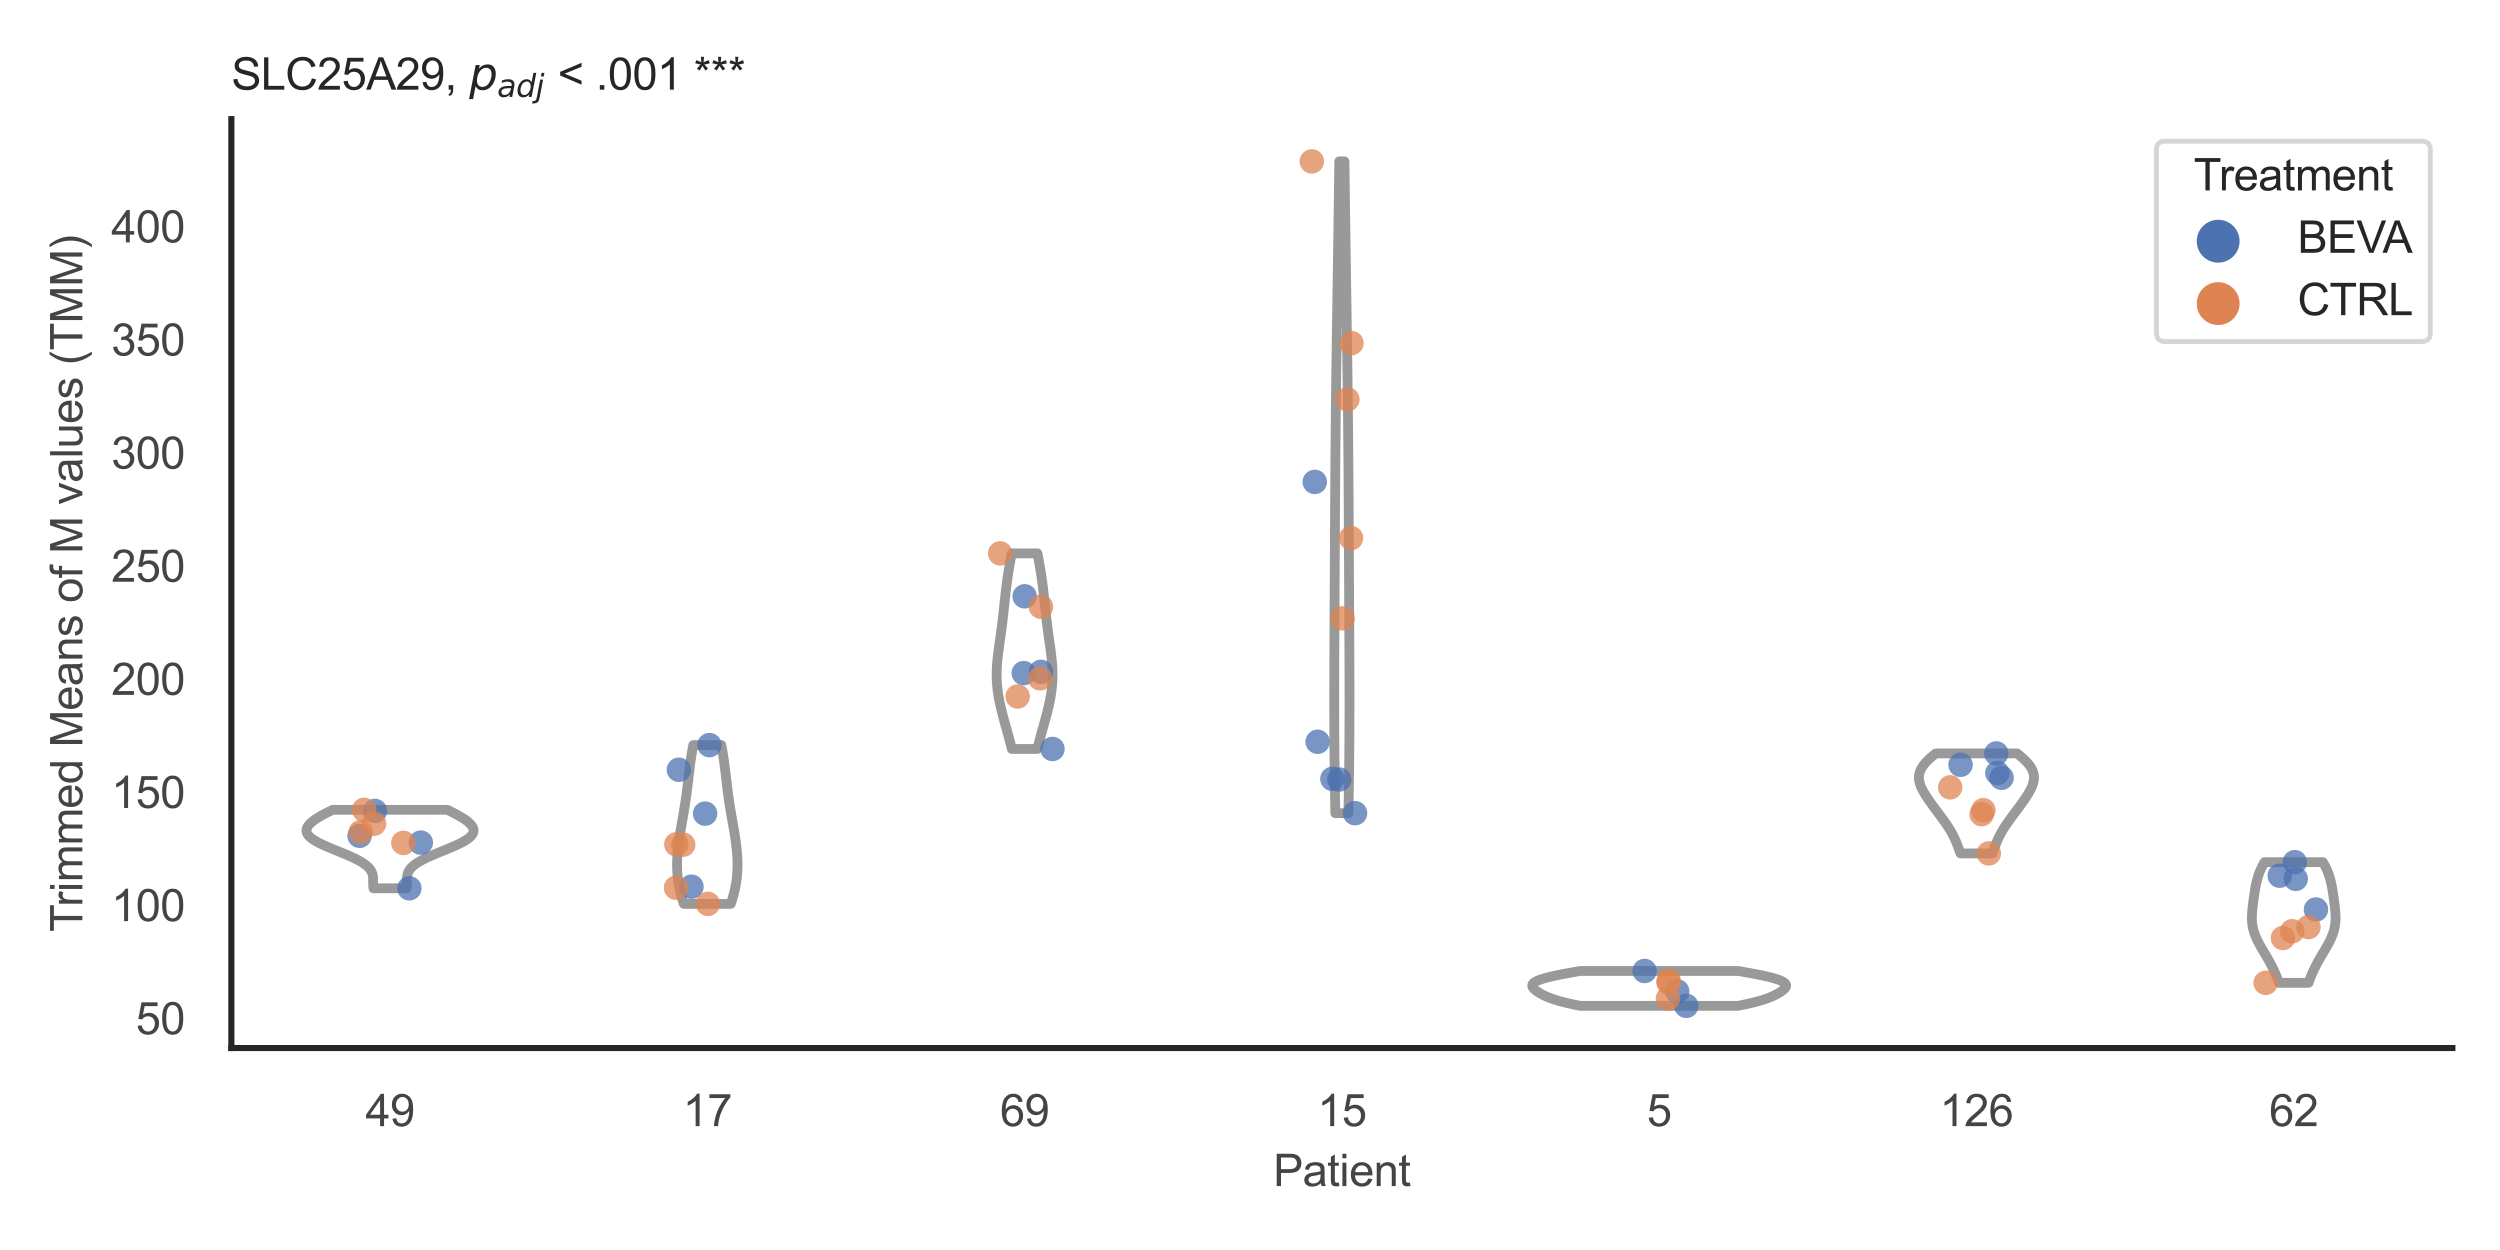 <?xml version="1.0" encoding="utf-8" standalone="no"?>
<!DOCTYPE svg PUBLIC "-//W3C//DTD SVG 1.1//EN"
  "http://www.w3.org/Graphics/SVG/1.1/DTD/svg11.dtd">
<svg xmlns:xlink="http://www.w3.org/1999/xlink" width="510.236pt" height="255.118pt" viewBox="0 0 510.236 255.118" xmlns="http://www.w3.org/2000/svg" version="1.1">
 <defs>
  <style type="text/css">*{stroke-linejoin: round; stroke-linecap: butt}</style>
 </defs>
 <g id="figure_1">
  <g id="patch_1">
   <path d="M 0 255.118 
L 510.236 255.118 
L 510.236 0 
L 0 0 
z
" style="fill: #ffffff"/>
  </g>
  <g id="axes_1">
   <g id="patch_2">
    <path d="M 47.22 213.898 
L 500.516 213.898 
L 500.516 24.32 
L 47.22 24.32 
z
" style="fill: #ffffff"/>
   </g>
   <g id="matplotlib.axis_1">
    <g id="xtick_1">
     <g id="text_1">
      <!-- 49 -->
      <g style="fill: #444444" transform="translate(74.593 229.84)scale(0.09 -0.09)">
       <defs>
        <path id="ArialMT-34" d="M 2069 0 
L 2069 1097 
L 81 1097 
L 81 1613 
L 2172 4581 
L 2631 4581 
L 2631 1613 
L 3250 1613 
L 3250 1097 
L 2631 1097 
L 2631 0 
L 2069 0 
z
M 2069 1613 
L 2069 3678 
L 634 1613 
L 2069 1613 
z
" transform="scale(0.016)"/>
        <path id="ArialMT-39" d="M 350 1059 
L 891 1109 
Q 959 728 1153 556 
Q 1347 384 1650 384 
Q 1909 384 2104 503 
Q 2300 622 2425 820 
Q 2550 1019 2634 1356 
Q 2719 1694 2719 2044 
Q 2719 2081 2716 2156 
Q 2547 1888 2255 1720 
Q 1963 1553 1622 1553 
Q 1053 1553 659 1965 
Q 266 2378 266 3053 
Q 266 3750 677 4175 
Q 1088 4600 1706 4600 
Q 2153 4600 2523 4359 
Q 2894 4119 3086 3673 
Q 3278 3228 3278 2384 
Q 3278 1506 3087 986 
Q 2897 466 2520 194 
Q 2144 -78 1638 -78 
Q 1100 -78 759 220 
Q 419 519 350 1059 
z
M 2653 3081 
Q 2653 3566 2395 3850 
Q 2138 4134 1775 4134 
Q 1400 4134 1122 3828 
Q 844 3522 844 3034 
Q 844 2597 1108 2323 
Q 1372 2050 1759 2050 
Q 2150 2050 2401 2323 
Q 2653 2597 2653 3081 
z
" transform="scale(0.016)"/>
       </defs>
       <use xlink:href="#ArialMT-34"/>
       <use xlink:href="#ArialMT-39" x="55.615"/>
      </g>
     </g>
    </g>
    <g id="xtick_2">
     <g id="text_2">
      <!-- 17 -->
      <g style="fill: #444444" transform="translate(139.35 229.84)scale(0.09 -0.09)">
       <defs>
        <path id="ArialMT-31" d="M 2384 0 
L 1822 0 
L 1822 3584 
Q 1619 3391 1289 3197 
Q 959 3003 697 2906 
L 697 3450 
Q 1169 3672 1522 3987 
Q 1875 4303 2022 4600 
L 2384 4600 
L 2384 0 
z
" transform="scale(0.016)"/>
        <path id="ArialMT-37" d="M 303 3981 
L 303 4522 
L 3269 4522 
L 3269 4084 
Q 2831 3619 2401 2847 
Q 1972 2075 1738 1259 
Q 1569 684 1522 0 
L 944 0 
Q 953 541 1156 1306 
Q 1359 2072 1739 2783 
Q 2119 3494 2547 3981 
L 303 3981 
z
" transform="scale(0.016)"/>
       </defs>
       <use xlink:href="#ArialMT-31"/>
       <use xlink:href="#ArialMT-37" x="55.615"/>
      </g>
     </g>
    </g>
    <g id="xtick_3">
     <g id="text_3">
      <!-- 69 -->
      <g style="fill: #444444" transform="translate(204.107 229.84)scale(0.09 -0.09)">
       <defs>
        <path id="ArialMT-36" d="M 3184 3459 
L 2625 3416 
Q 2550 3747 2413 3897 
Q 2184 4138 1850 4138 
Q 1581 4138 1378 3988 
Q 1113 3794 959 3422 
Q 806 3050 800 2363 
Q 1003 2672 1297 2822 
Q 1591 2972 1913 2972 
Q 2475 2972 2870 2558 
Q 3266 2144 3266 1488 
Q 3266 1056 3080 686 
Q 2894 316 2569 119 
Q 2244 -78 1831 -78 
Q 1128 -78 684 439 
Q 241 956 241 2144 
Q 241 3472 731 4075 
Q 1159 4600 1884 4600 
Q 2425 4600 2770 4297 
Q 3116 3994 3184 3459 
z
M 888 1484 
Q 888 1194 1011 928 
Q 1134 663 1356 523 
Q 1578 384 1822 384 
Q 2178 384 2434 671 
Q 2691 959 2691 1453 
Q 2691 1928 2437 2201 
Q 2184 2475 1800 2475 
Q 1419 2475 1153 2201 
Q 888 1928 888 1484 
z
" transform="scale(0.016)"/>
       </defs>
       <use xlink:href="#ArialMT-36"/>
       <use xlink:href="#ArialMT-39" x="55.615"/>
      </g>
     </g>
    </g>
    <g id="xtick_4">
     <g id="text_4">
      <!-- 15 -->
      <g style="fill: #444444" transform="translate(268.863 229.84)scale(0.09 -0.09)">
       <defs>
        <path id="ArialMT-35" d="M 266 1200 
L 856 1250 
Q 922 819 1161 601 
Q 1400 384 1738 384 
Q 2144 384 2425 690 
Q 2706 997 2706 1503 
Q 2706 1984 2436 2262 
Q 2166 2541 1728 2541 
Q 1456 2541 1237 2417 
Q 1019 2294 894 2097 
L 366 2166 
L 809 4519 
L 3088 4519 
L 3088 3981 
L 1259 3981 
L 1013 2750 
Q 1425 3038 1878 3038 
Q 2478 3038 2890 2622 
Q 3303 2206 3303 1553 
Q 3303 931 2941 478 
Q 2500 -78 1738 -78 
Q 1113 -78 717 272 
Q 322 622 266 1200 
z
" transform="scale(0.016)"/>
       </defs>
       <use xlink:href="#ArialMT-31"/>
       <use xlink:href="#ArialMT-35" x="55.615"/>
      </g>
     </g>
    </g>
    <g id="xtick_5">
     <g id="text_5">
      <!-- 5 -->
      <g style="fill: #444444" transform="translate(336.122 229.84)scale(0.09 -0.09)">
       <use xlink:href="#ArialMT-35"/>
      </g>
     </g>
    </g>
    <g id="xtick_6">
     <g id="text_6">
      <!-- 126 -->
      <g style="fill: #444444" transform="translate(395.874 229.84)scale(0.09 -0.09)">
       <defs>
        <path id="ArialMT-32" d="M 3222 541 
L 3222 0 
L 194 0 
Q 188 203 259 391 
Q 375 700 629 1000 
Q 884 1300 1366 1694 
Q 2113 2306 2375 2664 
Q 2638 3022 2638 3341 
Q 2638 3675 2398 3904 
Q 2159 4134 1775 4134 
Q 1369 4134 1125 3890 
Q 881 3647 878 3216 
L 300 3275 
Q 359 3922 746 4261 
Q 1134 4600 1788 4600 
Q 2447 4600 2831 4234 
Q 3216 3869 3216 3328 
Q 3216 3053 3103 2787 
Q 2991 2522 2730 2228 
Q 2469 1934 1863 1422 
Q 1356 997 1212 845 
Q 1069 694 975 541 
L 3222 541 
z
" transform="scale(0.016)"/>
       </defs>
       <use xlink:href="#ArialMT-31"/>
       <use xlink:href="#ArialMT-32" x="55.615"/>
       <use xlink:href="#ArialMT-36" x="111.23"/>
      </g>
     </g>
    </g>
    <g id="xtick_7">
     <g id="text_7">
      <!-- 62 -->
      <g style="fill: #444444" transform="translate(463.133 229.84)scale(0.09 -0.09)">
       <use xlink:href="#ArialMT-36"/>
       <use xlink:href="#ArialMT-32" x="55.615"/>
      </g>
     </g>
    </g>
    <g id="text_8">
     <!-- Patient -->
     <g style="fill: #444444" transform="translate(259.859 242.071)scale(0.09 -0.09)">
      <defs>
       <path id="ArialMT-50" d="M 494 0 
L 494 4581 
L 2222 4581 
Q 2678 4581 2919 4538 
Q 3256 4481 3484 4323 
Q 3713 4166 3852 3881 
Q 3991 3597 3991 3256 
Q 3991 2672 3619 2267 
Q 3247 1863 2275 1863 
L 1100 1863 
L 1100 0 
L 494 0 
z
M 1100 2403 
L 2284 2403 
Q 2872 2403 3119 2622 
Q 3366 2841 3366 3238 
Q 3366 3525 3220 3729 
Q 3075 3934 2838 4000 
Q 2684 4041 2272 4041 
L 1100 4041 
L 1100 2403 
z
" transform="scale(0.016)"/>
       <path id="ArialMT-61" d="M 2588 409 
Q 2275 144 1986 34 
Q 1697 -75 1366 -75 
Q 819 -75 525 192 
Q 231 459 231 875 
Q 231 1119 342 1320 
Q 453 1522 633 1644 
Q 813 1766 1038 1828 
Q 1203 1872 1538 1913 
Q 2219 1994 2541 2106 
Q 2544 2222 2544 2253 
Q 2544 2597 2384 2738 
Q 2169 2928 1744 2928 
Q 1347 2928 1158 2789 
Q 969 2650 878 2297 
L 328 2372 
Q 403 2725 575 2942 
Q 747 3159 1072 3276 
Q 1397 3394 1825 3394 
Q 2250 3394 2515 3294 
Q 2781 3194 2906 3042 
Q 3031 2891 3081 2659 
Q 3109 2516 3109 2141 
L 3109 1391 
Q 3109 606 3145 398 
Q 3181 191 3288 0 
L 2700 0 
Q 2613 175 2588 409 
z
M 2541 1666 
Q 2234 1541 1622 1453 
Q 1275 1403 1131 1340 
Q 988 1278 909 1158 
Q 831 1038 831 891 
Q 831 666 1001 516 
Q 1172 366 1500 366 
Q 1825 366 2078 508 
Q 2331 650 2450 897 
Q 2541 1088 2541 1459 
L 2541 1666 
z
" transform="scale(0.016)"/>
       <path id="ArialMT-74" d="M 1650 503 
L 1731 6 
Q 1494 -44 1306 -44 
Q 1000 -44 831 53 
Q 663 150 594 308 
Q 525 466 525 972 
L 525 2881 
L 113 2881 
L 113 3319 
L 525 3319 
L 525 4141 
L 1084 4478 
L 1084 3319 
L 1650 3319 
L 1650 2881 
L 1084 2881 
L 1084 941 
Q 1084 700 1114 631 
Q 1144 563 1211 522 
Q 1278 481 1403 481 
Q 1497 481 1650 503 
z
" transform="scale(0.016)"/>
       <path id="ArialMT-69" d="M 425 3934 
L 425 4581 
L 988 4581 
L 988 3934 
L 425 3934 
z
M 425 0 
L 425 3319 
L 988 3319 
L 988 0 
L 425 0 
z
" transform="scale(0.016)"/>
       <path id="ArialMT-65" d="M 2694 1069 
L 3275 997 
Q 3138 488 2766 206 
Q 2394 -75 1816 -75 
Q 1088 -75 661 373 
Q 234 822 234 1631 
Q 234 2469 665 2931 
Q 1097 3394 1784 3394 
Q 2450 3394 2872 2941 
Q 3294 2488 3294 1666 
Q 3294 1616 3291 1516 
L 816 1516 
Q 847 969 1125 678 
Q 1403 388 1819 388 
Q 2128 388 2347 550 
Q 2566 713 2694 1069 
z
M 847 1978 
L 2700 1978 
Q 2663 2397 2488 2606 
Q 2219 2931 1791 2931 
Q 1403 2931 1139 2672 
Q 875 2413 847 1978 
z
" transform="scale(0.016)"/>
       <path id="ArialMT-6e" d="M 422 0 
L 422 3319 
L 928 3319 
L 928 2847 
Q 1294 3394 1984 3394 
Q 2284 3394 2536 3286 
Q 2788 3178 2913 3003 
Q 3038 2828 3088 2588 
Q 3119 2431 3119 2041 
L 3119 0 
L 2556 0 
L 2556 2019 
Q 2556 2363 2490 2533 
Q 2425 2703 2258 2804 
Q 2091 2906 1866 2906 
Q 1506 2906 1245 2678 
Q 984 2450 984 1813 
L 984 0 
L 422 0 
z
" transform="scale(0.016)"/>
      </defs>
      <use xlink:href="#ArialMT-50"/>
      <use xlink:href="#ArialMT-61" x="66.699"/>
      <use xlink:href="#ArialMT-74" x="122.314"/>
      <use xlink:href="#ArialMT-69" x="150.098"/>
      <use xlink:href="#ArialMT-65" x="172.314"/>
      <use xlink:href="#ArialMT-6e" x="227.93"/>
      <use xlink:href="#ArialMT-74" x="283.545"/>
     </g>
    </g>
   </g>
   <g id="matplotlib.axis_2">
    <g id="ytick_1">
     <g id="text_9">
      <!-- 50 -->
      <g style="fill: #444444" transform="translate(27.71 211.078)scale(0.09 -0.09)">
       <defs>
        <path id="ArialMT-30" d="M 266 2259 
Q 266 3072 433 3567 
Q 600 4063 929 4331 
Q 1259 4600 1759 4600 
Q 2128 4600 2406 4451 
Q 2684 4303 2865 4023 
Q 3047 3744 3150 3342 
Q 3253 2941 3253 2259 
Q 3253 1453 3087 958 
Q 2922 463 2592 192 
Q 2263 -78 1759 -78 
Q 1097 -78 719 397 
Q 266 969 266 2259 
z
M 844 2259 
Q 844 1131 1108 757 
Q 1372 384 1759 384 
Q 2147 384 2411 759 
Q 2675 1134 2675 2259 
Q 2675 3391 2411 3762 
Q 2147 4134 1753 4134 
Q 1366 4134 1134 3806 
Q 844 3388 844 2259 
z
" transform="scale(0.016)"/>
       </defs>
       <use xlink:href="#ArialMT-35"/>
       <use xlink:href="#ArialMT-30" x="55.615"/>
      </g>
     </g>
    </g>
    <g id="ytick_2">
     <g id="text_10">
      <!-- 100 -->
      <g style="fill: #444444" transform="translate(22.705 187.992)scale(0.09 -0.09)">
       <use xlink:href="#ArialMT-31"/>
       <use xlink:href="#ArialMT-30" x="55.615"/>
       <use xlink:href="#ArialMT-30" x="111.23"/>
      </g>
     </g>
    </g>
    <g id="ytick_3">
     <g id="text_11">
      <!-- 150 -->
      <g style="fill: #444444" transform="translate(22.705 164.906)scale(0.09 -0.09)">
       <use xlink:href="#ArialMT-31"/>
       <use xlink:href="#ArialMT-35" x="55.615"/>
       <use xlink:href="#ArialMT-30" x="111.23"/>
      </g>
     </g>
    </g>
    <g id="ytick_4">
     <g id="text_12">
      <!-- 200 -->
      <g style="fill: #444444" transform="translate(22.705 141.82)scale(0.09 -0.09)">
       <use xlink:href="#ArialMT-32"/>
       <use xlink:href="#ArialMT-30" x="55.615"/>
       <use xlink:href="#ArialMT-30" x="111.23"/>
      </g>
     </g>
    </g>
    <g id="ytick_5">
     <g id="text_13">
      <!-- 250 -->
      <g style="fill: #444444" transform="translate(22.705 118.734)scale(0.09 -0.09)">
       <use xlink:href="#ArialMT-32"/>
       <use xlink:href="#ArialMT-35" x="55.615"/>
       <use xlink:href="#ArialMT-30" x="111.23"/>
      </g>
     </g>
    </g>
    <g id="ytick_6">
     <g id="text_14">
      <!-- 300 -->
      <g style="fill: #444444" transform="translate(22.705 95.648)scale(0.09 -0.09)">
       <defs>
        <path id="ArialMT-33" d="M 269 1209 
L 831 1284 
Q 928 806 1161 595 
Q 1394 384 1728 384 
Q 2125 384 2398 659 
Q 2672 934 2672 1341 
Q 2672 1728 2419 1979 
Q 2166 2231 1775 2231 
Q 1616 2231 1378 2169 
L 1441 2663 
Q 1497 2656 1531 2656 
Q 1891 2656 2178 2843 
Q 2466 3031 2466 3422 
Q 2466 3731 2256 3934 
Q 2047 4138 1716 4138 
Q 1388 4138 1169 3931 
Q 950 3725 888 3313 
L 325 3413 
Q 428 3978 793 4289 
Q 1159 4600 1703 4600 
Q 2078 4600 2393 4439 
Q 2709 4278 2876 4000 
Q 3044 3722 3044 3409 
Q 3044 3113 2884 2869 
Q 2725 2625 2413 2481 
Q 2819 2388 3044 2092 
Q 3269 1797 3269 1353 
Q 3269 753 2831 336 
Q 2394 -81 1725 -81 
Q 1122 -81 723 278 
Q 325 638 269 1209 
z
" transform="scale(0.016)"/>
       </defs>
       <use xlink:href="#ArialMT-33"/>
       <use xlink:href="#ArialMT-30" x="55.615"/>
       <use xlink:href="#ArialMT-30" x="111.23"/>
      </g>
     </g>
    </g>
    <g id="ytick_7">
     <g id="text_15">
      <!-- 350 -->
      <g style="fill: #444444" transform="translate(22.705 72.562)scale(0.09 -0.09)">
       <use xlink:href="#ArialMT-33"/>
       <use xlink:href="#ArialMT-35" x="55.615"/>
       <use xlink:href="#ArialMT-30" x="111.23"/>
      </g>
     </g>
    </g>
    <g id="ytick_8">
     <g id="text_16">
      <!-- 400 -->
      <g style="fill: #444444" transform="translate(22.705 49.476)scale(0.09 -0.09)">
       <use xlink:href="#ArialMT-34"/>
       <use xlink:href="#ArialMT-30" x="55.615"/>
       <use xlink:href="#ArialMT-30" x="111.23"/>
      </g>
     </g>
    </g>
    <g id="text_17">
     <!-- Trimmed Means of M values (TMM) -->
     <g style="fill: #444444" transform="translate(16.811 190.195)rotate(-90)scale(0.09 -0.09)">
      <defs>
       <path id="ArialMT-54" d="M 1659 0 
L 1659 4041 
L 150 4041 
L 150 4581 
L 3781 4581 
L 3781 4041 
L 2266 4041 
L 2266 0 
L 1659 0 
z
" transform="scale(0.016)"/>
       <path id="ArialMT-72" d="M 416 0 
L 416 3319 
L 922 3319 
L 922 2816 
Q 1116 3169 1280 3281 
Q 1444 3394 1641 3394 
Q 1925 3394 2219 3213 
L 2025 2691 
Q 1819 2813 1613 2813 
Q 1428 2813 1281 2702 
Q 1134 2591 1072 2394 
Q 978 2094 978 1738 
L 978 0 
L 416 0 
z
" transform="scale(0.016)"/>
       <path id="ArialMT-6d" d="M 422 0 
L 422 3319 
L 925 3319 
L 925 2853 
Q 1081 3097 1340 3245 
Q 1600 3394 1931 3394 
Q 2300 3394 2536 3241 
Q 2772 3088 2869 2813 
Q 3263 3394 3894 3394 
Q 4388 3394 4653 3120 
Q 4919 2847 4919 2278 
L 4919 0 
L 4359 0 
L 4359 2091 
Q 4359 2428 4304 2576 
Q 4250 2725 4106 2815 
Q 3963 2906 3769 2906 
Q 3419 2906 3187 2673 
Q 2956 2441 2956 1928 
L 2956 0 
L 2394 0 
L 2394 2156 
Q 2394 2531 2256 2718 
Q 2119 2906 1806 2906 
Q 1569 2906 1367 2781 
Q 1166 2656 1075 2415 
Q 984 2175 984 1722 
L 984 0 
L 422 0 
z
" transform="scale(0.016)"/>
       <path id="ArialMT-64" d="M 2575 0 
L 2575 419 
Q 2259 -75 1647 -75 
Q 1250 -75 917 144 
Q 584 363 401 755 
Q 219 1147 219 1656 
Q 219 2153 384 2558 
Q 550 2963 881 3178 
Q 1213 3394 1622 3394 
Q 1922 3394 2156 3267 
Q 2391 3141 2538 2938 
L 2538 4581 
L 3097 4581 
L 3097 0 
L 2575 0 
z
M 797 1656 
Q 797 1019 1065 703 
Q 1334 388 1700 388 
Q 2069 388 2326 689 
Q 2584 991 2584 1609 
Q 2584 2291 2321 2609 
Q 2059 2928 1675 2928 
Q 1300 2928 1048 2622 
Q 797 2316 797 1656 
z
" transform="scale(0.016)"/>
       <path id="ArialMT-20" transform="scale(0.016)"/>
       <path id="ArialMT-4d" d="M 475 0 
L 475 4581 
L 1388 4581 
L 2472 1338 
Q 2622 884 2691 659 
Q 2769 909 2934 1394 
L 4031 4581 
L 4847 4581 
L 4847 0 
L 4263 0 
L 4263 3834 
L 2931 0 
L 2384 0 
L 1059 3900 
L 1059 0 
L 475 0 
z
" transform="scale(0.016)"/>
       <path id="ArialMT-73" d="M 197 991 
L 753 1078 
Q 800 744 1014 566 
Q 1228 388 1613 388 
Q 2000 388 2187 545 
Q 2375 703 2375 916 
Q 2375 1106 2209 1216 
Q 2094 1291 1634 1406 
Q 1016 1563 777 1677 
Q 538 1791 414 1992 
Q 291 2194 291 2438 
Q 291 2659 392 2848 
Q 494 3038 669 3163 
Q 800 3259 1026 3326 
Q 1253 3394 1513 3394 
Q 1903 3394 2198 3281 
Q 2494 3169 2634 2976 
Q 2775 2784 2828 2463 
L 2278 2388 
Q 2241 2644 2061 2787 
Q 1881 2931 1553 2931 
Q 1166 2931 1000 2803 
Q 834 2675 834 2503 
Q 834 2394 903 2306 
Q 972 2216 1119 2156 
Q 1203 2125 1616 2013 
Q 2213 1853 2448 1751 
Q 2684 1650 2818 1456 
Q 2953 1263 2953 975 
Q 2953 694 2789 445 
Q 2625 197 2315 61 
Q 2006 -75 1616 -75 
Q 969 -75 630 194 
Q 291 463 197 991 
z
" transform="scale(0.016)"/>
       <path id="ArialMT-6f" d="M 213 1659 
Q 213 2581 725 3025 
Q 1153 3394 1769 3394 
Q 2453 3394 2887 2945 
Q 3322 2497 3322 1706 
Q 3322 1066 3130 698 
Q 2938 331 2570 128 
Q 2203 -75 1769 -75 
Q 1072 -75 642 372 
Q 213 819 213 1659 
z
M 791 1659 
Q 791 1022 1069 705 
Q 1347 388 1769 388 
Q 2188 388 2466 706 
Q 2744 1025 2744 1678 
Q 2744 2294 2464 2611 
Q 2184 2928 1769 2928 
Q 1347 2928 1069 2612 
Q 791 2297 791 1659 
z
" transform="scale(0.016)"/>
       <path id="ArialMT-66" d="M 556 0 
L 556 2881 
L 59 2881 
L 59 3319 
L 556 3319 
L 556 3672 
Q 556 4006 616 4169 
Q 697 4388 901 4523 
Q 1106 4659 1475 4659 
Q 1713 4659 2000 4603 
L 1916 4113 
Q 1741 4144 1584 4144 
Q 1328 4144 1222 4034 
Q 1116 3925 1116 3625 
L 1116 3319 
L 1763 3319 
L 1763 2881 
L 1116 2881 
L 1116 0 
L 556 0 
z
" transform="scale(0.016)"/>
       <path id="ArialMT-76" d="M 1344 0 
L 81 3319 
L 675 3319 
L 1388 1331 
Q 1503 1009 1600 663 
Q 1675 925 1809 1294 
L 2547 3319 
L 3125 3319 
L 1869 0 
L 1344 0 
z
" transform="scale(0.016)"/>
       <path id="ArialMT-6c" d="M 409 0 
L 409 4581 
L 972 4581 
L 972 0 
L 409 0 
z
" transform="scale(0.016)"/>
       <path id="ArialMT-75" d="M 2597 0 
L 2597 488 
Q 2209 -75 1544 -75 
Q 1250 -75 995 37 
Q 741 150 617 320 
Q 494 491 444 738 
Q 409 903 409 1263 
L 409 3319 
L 972 3319 
L 972 1478 
Q 972 1038 1006 884 
Q 1059 663 1231 536 
Q 1403 409 1656 409 
Q 1909 409 2131 539 
Q 2353 669 2445 892 
Q 2538 1116 2538 1541 
L 2538 3319 
L 3100 3319 
L 3100 0 
L 2597 0 
z
" transform="scale(0.016)"/>
       <path id="ArialMT-28" d="M 1497 -1347 
Q 1031 -759 709 28 
Q 388 816 388 1659 
Q 388 2403 628 3084 
Q 909 3875 1497 4659 
L 1900 4659 
Q 1522 4009 1400 3731 
Q 1209 3300 1100 2831 
Q 966 2247 966 1656 
Q 966 153 1900 -1347 
L 1497 -1347 
z
" transform="scale(0.016)"/>
       <path id="ArialMT-29" d="M 791 -1347 
L 388 -1347 
Q 1322 153 1322 1656 
Q 1322 2244 1188 2822 
Q 1081 3291 891 3722 
Q 769 4003 388 4659 
L 791 4659 
Q 1378 3875 1659 3084 
Q 1900 2403 1900 1659 
Q 1900 816 1576 28 
Q 1253 -759 791 -1347 
z
" transform="scale(0.016)"/>
      </defs>
      <use xlink:href="#ArialMT-54"/>
      <use xlink:href="#ArialMT-72" x="57.334"/>
      <use xlink:href="#ArialMT-69" x="90.635"/>
      <use xlink:href="#ArialMT-6d" x="112.852"/>
      <use xlink:href="#ArialMT-6d" x="196.152"/>
      <use xlink:href="#ArialMT-65" x="279.453"/>
      <use xlink:href="#ArialMT-64" x="335.068"/>
      <use xlink:href="#ArialMT-20" x="390.684"/>
      <use xlink:href="#ArialMT-4d" x="418.467"/>
      <use xlink:href="#ArialMT-65" x="501.768"/>
      <use xlink:href="#ArialMT-61" x="557.383"/>
      <use xlink:href="#ArialMT-6e" x="612.998"/>
      <use xlink:href="#ArialMT-73" x="668.613"/>
      <use xlink:href="#ArialMT-20" x="718.613"/>
      <use xlink:href="#ArialMT-6f" x="746.396"/>
      <use xlink:href="#ArialMT-66" x="802.012"/>
      <use xlink:href="#ArialMT-20" x="829.795"/>
      <use xlink:href="#ArialMT-4d" x="857.578"/>
      <use xlink:href="#ArialMT-20" x="940.879"/>
      <use xlink:href="#ArialMT-76" x="968.662"/>
      <use xlink:href="#ArialMT-61" x="1018.662"/>
      <use xlink:href="#ArialMT-6c" x="1074.277"/>
      <use xlink:href="#ArialMT-75" x="1096.494"/>
      <use xlink:href="#ArialMT-65" x="1152.109"/>
      <use xlink:href="#ArialMT-73" x="1207.725"/>
      <use xlink:href="#ArialMT-20" x="1257.725"/>
      <use xlink:href="#ArialMT-28" x="1285.508"/>
      <use xlink:href="#ArialMT-54" x="1318.809"/>
      <use xlink:href="#ArialMT-4d" x="1379.893"/>
      <use xlink:href="#ArialMT-4d" x="1463.193"/>
      <use xlink:href="#ArialMT-29" x="1546.494"/>
     </g>
    </g>
   </g>
   <g id="PolyCollection_1">
    <defs>
     <path id="m7144eef5c7" d="M 82.971 -73.819 
L 76.226 -73.819 
L 76.205 -73.981 
L 76.19 -74.142 
L 76.178 -74.304 
L 76.169 -74.466 
L 76.164 -74.628 
L 76.161 -74.79 
L 76.159 -74.952 
L 76.159 -75.113 
L 76.159 -75.275 
L 76.158 -75.437 
L 76.155 -75.599 
L 76.15 -75.761 
L 76.141 -75.923 
L 76.127 -76.085 
L 76.108 -76.246 
L 76.083 -76.408 
L 76.05 -76.57 
L 76.008 -76.732 
L 75.956 -76.894 
L 75.894 -77.056 
L 75.821 -77.217 
L 75.735 -77.379 
L 75.635 -77.541 
L 75.522 -77.703 
L 75.394 -77.865 
L 75.252 -78.027 
L 75.093 -78.189 
L 74.918 -78.35 
L 74.728 -78.512 
L 74.52 -78.674 
L 74.296 -78.836 
L 74.056 -78.998 
L 73.799 -79.16 
L 73.527 -79.322 
L 73.239 -79.483 
L 72.936 -79.645 
L 72.619 -79.807 
L 72.288 -79.969 
L 71.945 -80.131 
L 71.591 -80.293 
L 71.227 -80.454 
L 70.853 -80.616 
L 70.472 -80.778 
L 70.084 -80.94 
L 69.692 -81.102 
L 69.296 -81.264 
L 68.899 -81.426 
L 68.502 -81.587 
L 68.106 -81.749 
L 67.714 -81.911 
L 67.326 -82.073 
L 66.945 -82.235 
L 66.571 -82.397 
L 66.208 -82.558 
L 65.855 -82.72 
L 65.515 -82.882 
L 65.189 -83.044 
L 64.877 -83.206 
L 64.582 -83.368 
L 64.304 -83.53 
L 64.045 -83.691 
L 63.804 -83.853 
L 63.584 -84.015 
L 63.383 -84.177 
L 63.204 -84.339 
L 63.045 -84.501 
L 62.909 -84.662 
L 62.794 -84.824 
L 62.701 -84.986 
L 62.629 -85.148 
L 62.579 -85.31 
L 62.551 -85.472 
L 62.543 -85.634 
L 62.556 -85.795 
L 62.59 -85.957 
L 62.643 -86.119 
L 62.716 -86.281 
L 62.807 -86.443 
L 62.917 -86.605 
L 63.044 -86.767 
L 63.188 -86.928 
L 63.348 -87.09 
L 63.523 -87.252 
L 63.714 -87.414 
L 63.918 -87.576 
L 64.136 -87.738 
L 64.368 -87.899 
L 64.611 -88.061 
L 64.866 -88.223 
L 65.132 -88.385 
L 65.409 -88.547 
L 65.695 -88.709 
L 65.99 -88.871 
L 66.294 -89.032 
L 66.605 -89.194 
L 66.924 -89.356 
L 67.25 -89.518 
L 67.581 -89.68 
L 67.918 -89.842 
L 91.279 -89.842 
L 91.279 -89.842 
L 91.616 -89.68 
L 91.947 -89.518 
L 92.272 -89.356 
L 92.591 -89.194 
L 92.903 -89.032 
L 93.207 -88.871 
L 93.502 -88.709 
L 93.788 -88.547 
L 94.064 -88.385 
L 94.331 -88.223 
L 94.586 -88.061 
L 94.829 -87.899 
L 95.06 -87.738 
L 95.278 -87.576 
L 95.483 -87.414 
L 95.674 -87.252 
L 95.849 -87.09 
L 96.009 -86.928 
L 96.153 -86.767 
L 96.28 -86.605 
L 96.389 -86.443 
L 96.481 -86.281 
L 96.553 -86.119 
L 96.607 -85.957 
L 96.64 -85.795 
L 96.653 -85.634 
L 96.646 -85.472 
L 96.617 -85.31 
L 96.568 -85.148 
L 96.496 -84.986 
L 96.403 -84.824 
L 96.288 -84.662 
L 96.151 -84.501 
L 95.993 -84.339 
L 95.813 -84.177 
L 95.613 -84.015 
L 95.392 -83.853 
L 95.152 -83.691 
L 94.892 -83.53 
L 94.614 -83.368 
L 94.319 -83.206 
L 94.008 -83.044 
L 93.682 -82.882 
L 93.341 -82.72 
L 92.989 -82.558 
L 92.625 -82.397 
L 92.252 -82.235 
L 91.871 -82.073 
L 91.483 -81.911 
L 91.091 -81.749 
L 90.695 -81.587 
L 90.298 -81.426 
L 89.9 -81.264 
L 89.505 -81.102 
L 89.112 -80.94 
L 88.725 -80.778 
L 88.344 -80.616 
L 87.97 -80.454 
L 87.605 -80.293 
L 87.251 -80.131 
L 86.908 -79.969 
L 86.578 -79.807 
L 86.261 -79.645 
L 85.958 -79.483 
L 85.67 -79.322 
L 85.397 -79.16 
L 85.141 -78.998 
L 84.9 -78.836 
L 84.676 -78.674 
L 84.469 -78.512 
L 84.278 -78.35 
L 84.104 -78.189 
L 83.945 -78.027 
L 83.802 -77.865 
L 83.674 -77.703 
L 83.561 -77.541 
L 83.462 -77.379 
L 83.376 -77.217 
L 83.302 -77.056 
L 83.24 -76.894 
L 83.189 -76.732 
L 83.147 -76.57 
L 83.114 -76.408 
L 83.088 -76.246 
L 83.069 -76.085 
L 83.056 -75.923 
L 83.047 -75.761 
L 83.042 -75.599 
L 83.039 -75.437 
L 83.038 -75.275 
L 83.038 -75.113 
L 83.037 -74.952 
L 83.036 -74.79 
L 83.033 -74.628 
L 83.027 -74.466 
L 83.019 -74.304 
L 83.007 -74.142 
L 82.991 -73.981 
L 82.971 -73.819 
z
" style="stroke: #999999; stroke-width: 2"/>
    </defs>
    <g clip-path="url(#pd3fb6a331a)">
     <use xlink:href="#m7144eef5c7" x="0" y="255.118" style="fill: #ffffff; stroke: #999999; stroke-width: 2"/>
    </g>
   </g>
   <g id="PolyCollection_2">
    <defs>
     <path id="m4dbf231146" d="M 149.155 -70.642 
L 139.555 -70.642 
L 139.447 -70.97 
L 139.343 -71.297 
L 139.243 -71.624 
L 139.146 -71.952 
L 139.054 -72.279 
L 138.966 -72.606 
L 138.882 -72.934 
L 138.803 -73.261 
L 138.728 -73.588 
L 138.659 -73.915 
L 138.594 -74.243 
L 138.533 -74.57 
L 138.478 -74.897 
L 138.428 -75.225 
L 138.382 -75.552 
L 138.342 -75.879 
L 138.306 -76.207 
L 138.275 -76.534 
L 138.249 -76.861 
L 138.227 -77.189 
L 138.21 -77.516 
L 138.198 -77.843 
L 138.19 -78.17 
L 138.186 -78.498 
L 138.187 -78.825 
L 138.191 -79.152 
L 138.2 -79.48 
L 138.212 -79.807 
L 138.228 -80.134 
L 138.248 -80.462 
L 138.27 -80.789 
L 138.297 -81.116 
L 138.326 -81.443 
L 138.358 -81.771 
L 138.393 -82.098 
L 138.43 -82.425 
L 138.47 -82.753 
L 138.512 -83.08 
L 138.557 -83.407 
L 138.603 -83.735 
L 138.651 -84.062 
L 138.701 -84.389 
L 138.753 -84.716 
L 138.805 -85.044 
L 138.859 -85.371 
L 138.914 -85.698 
L 138.97 -86.026 
L 139.026 -86.353 
L 139.083 -86.68 
L 139.14 -87.008 
L 139.197 -87.335 
L 139.255 -87.662 
L 139.312 -87.99 
L 139.369 -88.317 
L 139.426 -88.644 
L 139.482 -88.971 
L 139.538 -89.299 
L 139.593 -89.626 
L 139.647 -89.953 
L 139.7 -90.281 
L 139.753 -90.608 
L 139.804 -90.935 
L 139.855 -91.263 
L 139.904 -91.59 
L 139.952 -91.917 
L 139.999 -92.244 
L 140.045 -92.572 
L 140.09 -92.899 
L 140.134 -93.226 
L 140.177 -93.554 
L 140.219 -93.881 
L 140.261 -94.208 
L 140.301 -94.536 
L 140.341 -94.863 
L 140.38 -95.19 
L 140.419 -95.518 
L 140.458 -95.845 
L 140.496 -96.172 
L 140.534 -96.499 
L 140.573 -96.827 
L 140.612 -97.154 
L 140.651 -97.481 
L 140.69 -97.809 
L 140.731 -98.136 
L 140.772 -98.463 
L 140.814 -98.791 
L 140.857 -99.118 
L 140.901 -99.445 
L 140.947 -99.772 
L 140.994 -100.1 
L 141.042 -100.427 
L 141.092 -100.754 
L 141.143 -101.082 
L 141.196 -101.409 
L 141.251 -101.736 
L 141.307 -102.064 
L 141.365 -102.391 
L 141.424 -102.718 
L 141.485 -103.046 
L 147.224 -103.046 
L 147.224 -103.046 
L 147.286 -102.718 
L 147.345 -102.391 
L 147.403 -102.064 
L 147.459 -101.736 
L 147.514 -101.409 
L 147.567 -101.082 
L 147.618 -100.754 
L 147.668 -100.427 
L 147.716 -100.1 
L 147.763 -99.772 
L 147.809 -99.445 
L 147.853 -99.118 
L 147.896 -98.791 
L 147.938 -98.463 
L 147.979 -98.136 
L 148.019 -97.809 
L 148.059 -97.481 
L 148.098 -97.154 
L 148.137 -96.827 
L 148.175 -96.499 
L 148.214 -96.172 
L 148.252 -95.845 
L 148.291 -95.518 
L 148.33 -95.19 
L 148.369 -94.863 
L 148.409 -94.536 
L 148.449 -94.208 
L 148.491 -93.881 
L 148.533 -93.554 
L 148.576 -93.226 
L 148.62 -92.899 
L 148.664 -92.572 
L 148.711 -92.244 
L 148.758 -91.917 
L 148.806 -91.59 
L 148.855 -91.263 
L 148.906 -90.935 
L 148.957 -90.608 
L 149.009 -90.281 
L 149.063 -89.953 
L 149.117 -89.626 
L 149.172 -89.299 
L 149.228 -88.971 
L 149.284 -88.644 
L 149.341 -88.317 
L 149.398 -87.99 
L 149.455 -87.662 
L 149.513 -87.335 
L 149.57 -87.008 
L 149.627 -86.68 
L 149.684 -86.353 
L 149.74 -86.026 
L 149.796 -85.698 
L 149.851 -85.371 
L 149.905 -85.044 
L 149.957 -84.716 
L 150.009 -84.389 
L 150.058 -84.062 
L 150.107 -83.735 
L 150.153 -83.407 
L 150.197 -83.08 
L 150.24 -82.753 
L 150.28 -82.425 
L 150.317 -82.098 
L 150.352 -81.771 
L 150.384 -81.443 
L 150.413 -81.116 
L 150.439 -80.789 
L 150.462 -80.462 
L 150.482 -80.134 
L 150.498 -79.807 
L 150.51 -79.48 
L 150.519 -79.152 
L 150.523 -78.825 
L 150.524 -78.498 
L 150.52 -78.17 
L 150.512 -77.843 
L 150.499 -77.516 
L 150.483 -77.189 
L 150.461 -76.861 
L 150.435 -76.534 
L 150.404 -76.207 
L 150.368 -75.879 
L 150.328 -75.552 
L 150.282 -75.225 
L 150.232 -74.897 
L 150.176 -74.57 
L 150.116 -74.243 
L 150.051 -73.915 
L 149.981 -73.588 
L 149.907 -73.261 
L 149.828 -72.934 
L 149.744 -72.606 
L 149.656 -72.279 
L 149.564 -71.952 
L 149.467 -71.624 
L 149.367 -71.297 
L 149.263 -70.97 
L 149.155 -70.642 
z
" style="stroke: #999999; stroke-width: 2"/>
    </defs>
    <g clip-path="url(#pd3fb6a331a)">
     <use xlink:href="#m4dbf231146" x="0" y="255.118" style="fill: #ffffff; stroke: #999999; stroke-width: 2"/>
    </g>
   </g>
   <g id="PolyCollection_3">
    <defs>
     <path id="mf14bc86253" d="M 211.713 -102.256 
L 206.51 -102.256 
L 206.409 -102.659 
L 206.306 -103.062 
L 206.202 -103.466 
L 206.097 -103.869 
L 205.99 -104.272 
L 205.881 -104.675 
L 205.772 -105.079 
L 205.661 -105.482 
L 205.55 -105.885 
L 205.438 -106.288 
L 205.326 -106.692 
L 205.213 -107.095 
L 205.102 -107.498 
L 204.99 -107.901 
L 204.88 -108.305 
L 204.771 -108.708 
L 204.663 -109.111 
L 204.558 -109.514 
L 204.455 -109.918 
L 204.355 -110.321 
L 204.257 -110.724 
L 204.164 -111.127 
L 204.075 -111.531 
L 203.99 -111.934 
L 203.909 -112.337 
L 203.834 -112.74 
L 203.764 -113.144 
L 203.7 -113.547 
L 203.642 -113.95 
L 203.59 -114.353 
L 203.544 -114.757 
L 203.505 -115.16 
L 203.472 -115.563 
L 203.446 -115.966 
L 203.426 -116.37 
L 203.413 -116.773 
L 203.407 -117.176 
L 203.407 -117.579 
L 203.413 -117.983 
L 203.425 -118.386 
L 203.443 -118.789 
L 203.466 -119.192 
L 203.494 -119.596 
L 203.527 -119.999 
L 203.565 -120.402 
L 203.606 -120.805 
L 203.65 -121.209 
L 203.698 -121.612 
L 203.748 -122.015 
L 203.8 -122.418 
L 203.854 -122.822 
L 203.91 -123.225 
L 203.966 -123.628 
L 204.024 -124.031 
L 204.081 -124.435 
L 204.138 -124.838 
L 204.195 -125.241 
L 204.252 -125.644 
L 204.307 -126.048 
L 204.362 -126.451 
L 204.416 -126.854 
L 204.468 -127.257 
L 204.519 -127.661 
L 204.569 -128.064 
L 204.618 -128.467 
L 204.665 -128.87 
L 204.712 -129.274 
L 204.757 -129.677 
L 204.802 -130.08 
L 204.845 -130.483 
L 204.888 -130.887 
L 204.931 -131.29 
L 204.974 -131.693 
L 205.016 -132.096 
L 205.059 -132.5 
L 205.103 -132.903 
L 205.146 -133.306 
L 205.191 -133.709 
L 205.237 -134.112 
L 205.283 -134.516 
L 205.331 -134.919 
L 205.381 -135.322 
L 205.432 -135.725 
L 205.485 -136.129 
L 205.54 -136.532 
L 205.596 -136.935 
L 205.654 -137.338 
L 205.714 -137.742 
L 205.777 -138.145 
L 205.841 -138.548 
L 205.907 -138.951 
L 205.974 -139.355 
L 206.044 -139.758 
L 206.115 -140.161 
L 206.188 -140.564 
L 206.262 -140.968 
L 206.338 -141.371 
L 206.415 -141.774 
L 206.493 -142.177 
L 211.73 -142.177 
L 211.73 -142.177 
L 211.808 -141.774 
L 211.885 -141.371 
L 211.961 -140.968 
L 212.035 -140.564 
L 212.108 -140.161 
L 212.179 -139.758 
L 212.249 -139.355 
L 212.316 -138.951 
L 212.382 -138.548 
L 212.446 -138.145 
L 212.509 -137.742 
L 212.569 -137.338 
L 212.627 -136.935 
L 212.684 -136.532 
L 212.738 -136.129 
L 212.791 -135.725 
L 212.842 -135.322 
L 212.892 -134.919 
L 212.94 -134.516 
L 212.986 -134.112 
L 213.032 -133.709 
L 213.077 -133.306 
L 213.12 -132.903 
L 213.164 -132.5 
L 213.207 -132.096 
L 213.249 -131.693 
L 213.292 -131.29 
L 213.335 -130.887 
L 213.378 -130.483 
L 213.421 -130.08 
L 213.466 -129.677 
L 213.511 -129.274 
L 213.558 -128.87 
L 213.605 -128.467 
L 213.654 -128.064 
L 213.704 -127.661 
L 213.755 -127.257 
L 213.807 -126.854 
L 213.861 -126.451 
L 213.916 -126.048 
L 213.971 -125.644 
L 214.028 -125.241 
L 214.085 -124.838 
L 214.142 -124.435 
L 214.199 -124.031 
L 214.257 -123.628 
L 214.313 -123.225 
L 214.369 -122.822 
L 214.423 -122.418 
L 214.475 -122.015 
L 214.525 -121.612 
L 214.573 -121.209 
L 214.617 -120.805 
L 214.658 -120.402 
L 214.696 -119.999 
L 214.729 -119.596 
L 214.757 -119.192 
L 214.78 -118.789 
L 214.798 -118.386 
L 214.81 -117.983 
L 214.816 -117.579 
L 214.816 -117.176 
L 214.81 -116.773 
L 214.797 -116.37 
L 214.777 -115.966 
L 214.751 -115.563 
L 214.718 -115.16 
L 214.679 -114.757 
L 214.633 -114.353 
L 214.581 -113.95 
L 214.523 -113.547 
L 214.459 -113.144 
L 214.389 -112.74 
L 214.314 -112.337 
L 214.233 -111.934 
L 214.148 -111.531 
L 214.059 -111.127 
L 213.966 -110.724 
L 213.869 -110.321 
L 213.768 -109.918 
L 213.665 -109.514 
L 213.56 -109.111 
L 213.452 -108.708 
L 213.343 -108.305 
L 213.233 -107.901 
L 213.121 -107.498 
L 213.01 -107.095 
L 212.897 -106.692 
L 212.785 -106.288 
L 212.673 -105.885 
L 212.562 -105.482 
L 212.451 -105.079 
L 212.342 -104.675 
L 212.233 -104.272 
L 212.126 -103.869 
L 212.021 -103.466 
L 211.917 -103.062 
L 211.814 -102.659 
L 211.713 -102.256 
z
" style="stroke: #999999; stroke-width: 2"/>
    </defs>
    <g clip-path="url(#pd3fb6a331a)">
     <use xlink:href="#mf14bc86253" x="0" y="255.118" style="fill: #ffffff; stroke: #999999; stroke-width: 2"/>
    </g>
   </g>
   <g id="PolyCollection_4">
    <defs>
     <path id="m83fcd68577" d="M 275.202 -89.154 
L 272.534 -89.154 
L 272.507 -90.497 
L 272.482 -91.841 
L 272.459 -93.185 
L 272.437 -94.529 
L 272.417 -95.872 
L 272.399 -97.216 
L 272.383 -98.56 
L 272.368 -99.903 
L 272.355 -101.247 
L 272.344 -102.591 
L 272.335 -103.934 
L 272.327 -105.278 
L 272.321 -106.622 
L 272.316 -107.966 
L 272.313 -109.309 
L 272.311 -110.653 
L 272.31 -111.997 
L 272.31 -113.34 
L 272.311 -114.684 
L 272.314 -116.028 
L 272.317 -117.372 
L 272.321 -118.715 
L 272.325 -120.059 
L 272.33 -121.403 
L 272.336 -122.746 
L 272.342 -124.09 
L 272.348 -125.434 
L 272.354 -126.778 
L 272.361 -128.121 
L 272.367 -129.465 
L 272.374 -130.809 
L 272.381 -132.152 
L 272.388 -133.496 
L 272.395 -134.84 
L 272.401 -136.184 
L 272.408 -137.527 
L 272.415 -138.871 
L 272.421 -140.215 
L 272.428 -141.558 
L 272.434 -142.902 
L 272.441 -144.246 
L 272.448 -145.589 
L 272.454 -146.933 
L 272.461 -148.277 
L 272.468 -149.621 
L 272.475 -150.964 
L 272.483 -152.308 
L 272.49 -153.652 
L 272.498 -154.995 
L 272.507 -156.339 
L 272.516 -157.683 
L 272.525 -159.027 
L 272.535 -160.37 
L 272.545 -161.714 
L 272.556 -163.058 
L 272.567 -164.401 
L 272.579 -165.745 
L 272.591 -167.089 
L 272.604 -168.433 
L 272.618 -169.776 
L 272.632 -171.12 
L 272.646 -172.464 
L 272.662 -173.807 
L 272.677 -175.151 
L 272.694 -176.495 
L 272.711 -177.839 
L 272.728 -179.182 
L 272.745 -180.526 
L 272.764 -181.87 
L 272.782 -183.213 
L 272.801 -184.557 
L 272.82 -185.901 
L 272.839 -187.244 
L 272.859 -188.588 
L 272.879 -189.932 
L 272.899 -191.276 
L 272.919 -192.619 
L 272.939 -193.963 
L 272.959 -195.307 
L 272.979 -196.65 
L 272.999 -197.994 
L 273.019 -199.338 
L 273.039 -200.682 
L 273.059 -202.025 
L 273.079 -203.369 
L 273.099 -204.713 
L 273.118 -206.056 
L 273.137 -207.4 
L 273.156 -208.744 
L 273.175 -210.088 
L 273.194 -211.431 
L 273.213 -212.775 
L 273.231 -214.119 
L 273.249 -215.462 
L 273.267 -216.806 
L 273.285 -218.15 
L 273.302 -219.494 
L 273.32 -220.837 
L 273.337 -222.181 
L 274.399 -222.181 
L 274.399 -222.181 
L 274.416 -220.837 
L 274.434 -219.494 
L 274.451 -218.15 
L 274.469 -216.806 
L 274.487 -215.462 
L 274.505 -214.119 
L 274.524 -212.775 
L 274.542 -211.431 
L 274.561 -210.088 
L 274.58 -208.744 
L 274.599 -207.4 
L 274.618 -206.056 
L 274.638 -204.713 
L 274.657 -203.369 
L 274.677 -202.025 
L 274.697 -200.682 
L 274.717 -199.338 
L 274.737 -197.994 
L 274.757 -196.65 
L 274.777 -195.307 
L 274.797 -193.963 
L 274.817 -192.619 
L 274.837 -191.276 
L 274.857 -189.932 
L 274.877 -188.588 
L 274.897 -187.244 
L 274.916 -185.901 
L 274.935 -184.557 
L 274.954 -183.213 
L 274.973 -181.87 
L 274.991 -180.526 
L 275.008 -179.182 
L 275.026 -177.839 
L 275.043 -176.495 
L 275.059 -175.151 
L 275.075 -173.807 
L 275.09 -172.464 
L 275.105 -171.12 
L 275.119 -169.776 
L 275.132 -168.433 
L 275.145 -167.089 
L 275.158 -165.745 
L 275.169 -164.401 
L 275.181 -163.058 
L 275.191 -161.714 
L 275.202 -160.37 
L 275.211 -159.027 
L 275.221 -157.683 
L 275.229 -156.339 
L 275.238 -154.995 
L 275.246 -153.652 
L 275.254 -152.308 
L 275.261 -150.964 
L 275.268 -149.621 
L 275.275 -148.277 
L 275.282 -146.933 
L 275.289 -145.589 
L 275.295 -144.246 
L 275.302 -142.902 
L 275.308 -141.558 
L 275.315 -140.215 
L 275.322 -138.871 
L 275.328 -137.527 
L 275.335 -136.184 
L 275.342 -134.84 
L 275.348 -133.496 
L 275.355 -132.152 
L 275.362 -130.809 
L 275.369 -129.465 
L 275.375 -128.121 
L 275.382 -126.778 
L 275.388 -125.434 
L 275.395 -124.09 
L 275.4 -122.746 
L 275.406 -121.403 
L 275.411 -120.059 
L 275.415 -118.715 
L 275.419 -117.372 
L 275.422 -116.028 
L 275.425 -114.684 
L 275.426 -113.34 
L 275.426 -111.997 
L 275.426 -110.653 
L 275.424 -109.309 
L 275.42 -107.966 
L 275.415 -106.622 
L 275.409 -105.278 
L 275.401 -103.934 
L 275.392 -102.591 
L 275.381 -101.247 
L 275.368 -99.903 
L 275.354 -98.56 
L 275.337 -97.216 
L 275.319 -95.872 
L 275.299 -94.529 
L 275.278 -93.185 
L 275.254 -91.841 
L 275.229 -90.497 
L 275.202 -89.154 
z
" style="stroke: #999999; stroke-width: 2"/>
    </defs>
    <g clip-path="url(#pd3fb6a331a)">
     <use xlink:href="#m83fcd68577" x="0" y="255.118" style="fill: #ffffff; stroke: #999999; stroke-width: 2"/>
    </g>
   </g>
   <g id="PolyCollection_5">
    <defs>
     <path id="m983b4d4089" d="M 354.747 -49.837 
L 322.502 -49.837 
L 322.143 -49.909 
L 321.791 -49.981 
L 321.445 -50.053 
L 321.107 -50.125 
L 320.776 -50.196 
L 320.453 -50.268 
L 320.137 -50.34 
L 319.83 -50.412 
L 319.531 -50.484 
L 319.241 -50.556 
L 318.959 -50.627 
L 318.685 -50.699 
L 318.42 -50.771 
L 318.163 -50.843 
L 317.915 -50.915 
L 317.675 -50.987 
L 317.443 -51.058 
L 317.219 -51.13 
L 317.003 -51.202 
L 316.794 -51.274 
L 316.592 -51.346 
L 316.398 -51.418 
L 316.21 -51.49 
L 316.028 -51.561 
L 315.853 -51.633 
L 315.684 -51.705 
L 315.52 -51.777 
L 315.362 -51.849 
L 315.209 -51.921 
L 315.06 -51.992 
L 314.917 -52.064 
L 314.777 -52.136 
L 314.642 -52.208 
L 314.511 -52.28 
L 314.384 -52.352 
L 314.26 -52.423 
L 314.141 -52.495 
L 314.025 -52.567 
L 313.913 -52.639 
L 313.804 -52.711 
L 313.699 -52.783 
L 313.598 -52.855 
L 313.502 -52.926 
L 313.409 -52.998 
L 313.321 -53.07 
L 313.237 -53.142 
L 313.159 -53.214 
L 313.086 -53.286 
L 313.018 -53.357 
L 312.956 -53.429 
L 312.9 -53.501 
L 312.852 -53.573 
L 312.81 -53.645 
L 312.775 -53.717 
L 312.749 -53.788 
L 312.731 -53.86 
L 312.722 -53.932 
L 312.722 -54.004 
L 312.732 -54.076 
L 312.752 -54.148 
L 312.782 -54.219 
L 312.823 -54.291 
L 312.875 -54.363 
L 312.939 -54.435 
L 313.015 -54.507 
L 313.103 -54.579 
L 313.203 -54.651 
L 313.316 -54.722 
L 313.441 -54.794 
L 313.58 -54.866 
L 313.731 -54.938 
L 313.896 -55.01 
L 314.073 -55.082 
L 314.264 -55.153 
L 314.467 -55.225 
L 314.684 -55.297 
L 314.913 -55.369 
L 315.155 -55.441 
L 315.41 -55.513 
L 315.677 -55.584 
L 315.955 -55.656 
L 316.245 -55.728 
L 316.546 -55.8 
L 316.859 -55.872 
L 317.181 -55.944 
L 317.514 -56.016 
L 317.856 -56.087 
L 318.207 -56.159 
L 318.567 -56.231 
L 318.935 -56.303 
L 319.311 -56.375 
L 319.694 -56.447 
L 320.083 -56.518 
L 320.478 -56.59 
L 320.879 -56.662 
L 321.284 -56.734 
L 321.694 -56.806 
L 322.107 -56.878 
L 322.523 -56.949 
L 354.727 -56.949 
L 354.727 -56.949 
L 355.143 -56.878 
L 355.556 -56.806 
L 355.965 -56.734 
L 356.371 -56.662 
L 356.771 -56.59 
L 357.166 -56.518 
L 357.556 -56.447 
L 357.938 -56.375 
L 358.314 -56.303 
L 358.682 -56.231 
L 359.042 -56.159 
L 359.393 -56.087 
L 359.736 -56.016 
L 360.068 -55.944 
L 360.391 -55.872 
L 360.703 -55.8 
L 361.004 -55.728 
L 361.294 -55.656 
L 361.573 -55.584 
L 361.839 -55.513 
L 362.094 -55.441 
L 362.336 -55.369 
L 362.565 -55.297 
L 362.782 -55.225 
L 362.986 -55.153 
L 363.176 -55.082 
L 363.354 -55.01 
L 363.518 -54.938 
L 363.67 -54.866 
L 363.808 -54.794 
L 363.934 -54.722 
L 364.047 -54.651 
L 364.147 -54.579 
L 364.235 -54.507 
L 364.31 -54.435 
L 364.374 -54.363 
L 364.426 -54.291 
L 364.467 -54.219 
L 364.498 -54.148 
L 364.518 -54.076 
L 364.527 -54.004 
L 364.527 -53.932 
L 364.518 -53.86 
L 364.5 -53.788 
L 364.474 -53.717 
L 364.44 -53.645 
L 364.398 -53.573 
L 364.349 -53.501 
L 364.294 -53.429 
L 364.232 -53.357 
L 364.164 -53.286 
L 364.091 -53.214 
L 364.012 -53.142 
L 363.929 -53.07 
L 363.84 -52.998 
L 363.748 -52.926 
L 363.651 -52.855 
L 363.55 -52.783 
L 363.445 -52.711 
L 363.337 -52.639 
L 363.225 -52.567 
L 363.109 -52.495 
L 362.989 -52.423 
L 362.866 -52.352 
L 362.739 -52.28 
L 362.607 -52.208 
L 362.472 -52.136 
L 362.333 -52.064 
L 362.189 -51.992 
L 362.041 -51.921 
L 361.887 -51.849 
L 361.729 -51.777 
L 361.565 -51.705 
L 361.396 -51.633 
L 361.221 -51.561 
L 361.04 -51.49 
L 360.852 -51.418 
L 360.657 -51.346 
L 360.456 -51.274 
L 360.247 -51.202 
L 360.03 -51.13 
L 359.806 -51.058 
L 359.574 -50.987 
L 359.334 -50.915 
L 359.086 -50.843 
L 358.829 -50.771 
L 358.564 -50.699 
L 358.291 -50.627 
L 358.009 -50.556 
L 357.718 -50.484 
L 357.419 -50.412 
L 357.112 -50.34 
L 356.797 -50.268 
L 356.473 -50.196 
L 356.142 -50.125 
L 355.804 -50.053 
L 355.458 -49.981 
L 355.106 -49.909 
L 354.747 -49.837 
z
" style="stroke: #999999; stroke-width: 2"/>
    </defs>
    <g clip-path="url(#pd3fb6a331a)">
     <use xlink:href="#m983b4d4089" x="0" y="255.118" style="fill: #ffffff; stroke: #999999; stroke-width: 2"/>
    </g>
   </g>
   <g id="PolyCollection_6">
    <defs>
     <path id="m2d0537fdee" d="M 406.641 -80.941 
L 400.121 -80.941 
L 400.047 -81.147 
L 399.972 -81.353 
L 399.898 -81.559 
L 399.823 -81.765 
L 399.747 -81.971 
L 399.671 -82.177 
L 399.593 -82.384 
L 399.515 -82.59 
L 399.434 -82.796 
L 399.352 -83.002 
L 399.267 -83.208 
L 399.18 -83.414 
L 399.091 -83.62 
L 398.998 -83.826 
L 398.903 -84.032 
L 398.805 -84.238 
L 398.703 -84.444 
L 398.598 -84.65 
L 398.49 -84.856 
L 398.378 -85.063 
L 398.263 -85.269 
L 398.144 -85.475 
L 398.023 -85.681 
L 397.897 -85.887 
L 397.769 -86.093 
L 397.637 -86.299 
L 397.503 -86.505 
L 397.366 -86.711 
L 397.226 -86.917 
L 397.084 -87.123 
L 396.94 -87.329 
L 396.794 -87.535 
L 396.647 -87.742 
L 396.498 -87.948 
L 396.347 -88.154 
L 396.196 -88.36 
L 396.044 -88.566 
L 395.891 -88.772 
L 395.738 -88.978 
L 395.584 -89.184 
L 395.43 -89.39 
L 395.277 -89.596 
L 395.124 -89.802 
L 394.971 -90.008 
L 394.818 -90.214 
L 394.667 -90.421 
L 394.516 -90.627 
L 394.365 -90.833 
L 394.216 -91.039 
L 394.069 -91.245 
L 393.922 -91.451 
L 393.777 -91.657 
L 393.634 -91.863 
L 393.493 -92.069 
L 393.354 -92.275 
L 393.217 -92.481 
L 393.084 -92.687 
L 392.953 -92.893 
L 392.826 -93.1 
L 392.702 -93.306 
L 392.583 -93.512 
L 392.469 -93.718 
L 392.359 -93.924 
L 392.256 -94.13 
L 392.158 -94.336 
L 392.067 -94.542 
L 391.983 -94.748 
L 391.907 -94.954 
L 391.839 -95.16 
L 391.78 -95.366 
L 391.731 -95.572 
L 391.691 -95.779 
L 391.661 -95.985 
L 391.643 -96.191 
L 391.635 -96.397 
L 391.64 -96.603 
L 391.656 -96.809 
L 391.685 -97.015 
L 391.726 -97.221 
L 391.78 -97.427 
L 391.848 -97.633 
L 391.928 -97.839 
L 392.021 -98.045 
L 392.128 -98.251 
L 392.248 -98.458 
L 392.38 -98.664 
L 392.525 -98.87 
L 392.682 -99.076 
L 392.851 -99.282 
L 393.031 -99.488 
L 393.223 -99.694 
L 393.425 -99.9 
L 393.636 -100.106 
L 393.857 -100.312 
L 394.086 -100.518 
L 394.324 -100.724 
L 394.568 -100.93 
L 394.818 -101.137 
L 395.074 -101.343 
L 411.689 -101.343 
L 411.689 -101.343 
L 411.945 -101.137 
L 412.195 -100.93 
L 412.439 -100.724 
L 412.676 -100.518 
L 412.906 -100.312 
L 413.126 -100.106 
L 413.338 -99.9 
L 413.54 -99.694 
L 413.731 -99.488 
L 413.912 -99.282 
L 414.081 -99.076 
L 414.238 -98.87 
L 414.383 -98.664 
L 414.515 -98.458 
L 414.635 -98.251 
L 414.741 -98.045 
L 414.835 -97.839 
L 414.915 -97.633 
L 414.982 -97.427 
L 415.036 -97.221 
L 415.078 -97.015 
L 415.107 -96.809 
L 415.123 -96.603 
L 415.127 -96.397 
L 415.12 -96.191 
L 415.101 -95.985 
L 415.072 -95.779 
L 415.032 -95.572 
L 414.982 -95.366 
L 414.923 -95.16 
L 414.856 -94.954 
L 414.779 -94.748 
L 414.696 -94.542 
L 414.605 -94.336 
L 414.507 -94.13 
L 414.403 -93.924 
L 414.294 -93.718 
L 414.179 -93.512 
L 414.06 -93.306 
L 413.937 -93.1 
L 413.81 -92.893 
L 413.679 -92.687 
L 413.545 -92.481 
L 413.409 -92.275 
L 413.27 -92.069 
L 413.129 -91.863 
L 412.985 -91.657 
L 412.841 -91.451 
L 412.694 -91.245 
L 412.546 -91.039 
L 412.397 -90.833 
L 412.247 -90.627 
L 412.096 -90.421 
L 411.944 -90.214 
L 411.792 -90.008 
L 411.639 -89.802 
L 411.486 -89.596 
L 411.332 -89.39 
L 411.179 -89.184 
L 411.025 -88.978 
L 410.872 -88.772 
L 410.719 -88.566 
L 410.567 -88.36 
L 410.415 -88.154 
L 410.265 -87.948 
L 410.116 -87.742 
L 409.968 -87.535 
L 409.822 -87.329 
L 409.678 -87.123 
L 409.536 -86.917 
L 409.397 -86.711 
L 409.26 -86.505 
L 409.125 -86.299 
L 408.994 -86.093 
L 408.865 -85.887 
L 408.74 -85.681 
L 408.618 -85.475 
L 408.5 -85.269 
L 408.384 -85.063 
L 408.273 -84.856 
L 408.164 -84.65 
L 408.059 -84.444 
L 407.958 -84.238 
L 407.859 -84.032 
L 407.764 -83.826 
L 407.672 -83.62 
L 407.582 -83.414 
L 407.496 -83.208 
L 407.411 -83.002 
L 407.329 -82.796 
L 407.248 -82.59 
L 407.169 -82.384 
L 407.092 -82.177 
L 407.015 -81.971 
L 406.94 -81.765 
L 406.865 -81.559 
L 406.79 -81.353 
L 406.716 -81.147 
L 406.641 -80.941 
z
" style="stroke: #999999; stroke-width: 2"/>
    </defs>
    <g clip-path="url(#pd3fb6a331a)">
     <use xlink:href="#m2d0537fdee" x="0" y="255.118" style="fill: #ffffff; stroke: #999999; stroke-width: 2"/>
    </g>
   </g>
   <g id="PolyCollection_7">
    <defs>
     <path id="md81c21a337" d="M 471.151 -54.526 
L 465.125 -54.526 
L 465.034 -54.775 
L 464.941 -55.024 
L 464.847 -55.272 
L 464.75 -55.521 
L 464.651 -55.77 
L 464.549 -56.019 
L 464.445 -56.268 
L 464.338 -56.516 
L 464.228 -56.765 
L 464.115 -57.014 
L 463.999 -57.263 
L 463.879 -57.511 
L 463.757 -57.76 
L 463.631 -58.009 
L 463.503 -58.258 
L 463.371 -58.507 
L 463.236 -58.755 
L 463.099 -59.004 
L 462.959 -59.253 
L 462.817 -59.502 
L 462.673 -59.751 
L 462.528 -59.999 
L 462.381 -60.248 
L 462.233 -60.497 
L 462.085 -60.746 
L 461.938 -60.994 
L 461.791 -61.243 
L 461.645 -61.492 
L 461.5 -61.741 
L 461.358 -61.99 
L 461.219 -62.238 
L 461.083 -62.487 
L 460.951 -62.736 
L 460.823 -62.985 
L 460.7 -63.233 
L 460.582 -63.482 
L 460.47 -63.731 
L 460.363 -63.98 
L 460.264 -64.229 
L 460.171 -64.477 
L 460.084 -64.726 
L 460.005 -64.975 
L 459.933 -65.224 
L 459.869 -65.473 
L 459.811 -65.721 
L 459.761 -65.97 
L 459.718 -66.219 
L 459.682 -66.468 
L 459.653 -66.716 
L 459.631 -66.965 
L 459.614 -67.214 
L 459.604 -67.463 
L 459.599 -67.712 
L 459.6 -67.96 
L 459.605 -68.209 
L 459.615 -68.458 
L 459.629 -68.707 
L 459.646 -68.955 
L 459.666 -69.204 
L 459.689 -69.453 
L 459.715 -69.702 
L 459.742 -69.951 
L 459.771 -70.199 
L 459.801 -70.448 
L 459.832 -70.697 
L 459.865 -70.946 
L 459.898 -71.195 
L 459.931 -71.443 
L 459.965 -71.692 
L 460 -71.941 
L 460.035 -72.19 
L 460.07 -72.438 
L 460.106 -72.687 
L 460.144 -72.936 
L 460.182 -73.185 
L 460.221 -73.434 
L 460.262 -73.682 
L 460.306 -73.931 
L 460.351 -74.18 
L 460.399 -74.429 
L 460.449 -74.677 
L 460.504 -74.926 
L 460.561 -75.175 
L 460.623 -75.424 
L 460.689 -75.673 
L 460.76 -75.921 
L 460.835 -76.17 
L 460.916 -76.419 
L 461.002 -76.668 
L 461.094 -76.916 
L 461.191 -77.165 
L 461.294 -77.414 
L 461.403 -77.663 
L 461.518 -77.912 
L 461.639 -78.16 
L 461.766 -78.409 
L 461.898 -78.658 
L 462.035 -78.907 
L 462.178 -79.156 
L 474.098 -79.156 
L 474.098 -79.156 
L 474.24 -78.907 
L 474.378 -78.658 
L 474.51 -78.409 
L 474.637 -78.16 
L 474.757 -77.912 
L 474.872 -77.663 
L 474.981 -77.414 
L 475.085 -77.165 
L 475.182 -76.916 
L 475.274 -76.668 
L 475.36 -76.419 
L 475.441 -76.17 
L 475.516 -75.921 
L 475.587 -75.673 
L 475.653 -75.424 
L 475.715 -75.175 
L 475.772 -74.926 
L 475.826 -74.677 
L 475.877 -74.429 
L 475.925 -74.18 
L 475.97 -73.931 
L 476.013 -73.682 
L 476.055 -73.434 
L 476.094 -73.185 
L 476.132 -72.936 
L 476.169 -72.687 
L 476.206 -72.438 
L 476.241 -72.19 
L 476.276 -71.941 
L 476.311 -71.692 
L 476.345 -71.443 
L 476.378 -71.195 
L 476.411 -70.946 
L 476.443 -70.697 
L 476.475 -70.448 
L 476.505 -70.199 
L 476.534 -69.951 
L 476.561 -69.702 
L 476.587 -69.453 
L 476.61 -69.204 
L 476.63 -68.955 
L 476.647 -68.707 
L 476.661 -68.458 
L 476.671 -68.209 
L 476.676 -67.96 
L 476.676 -67.712 
L 476.672 -67.463 
L 476.661 -67.214 
L 476.645 -66.965 
L 476.623 -66.716 
L 476.593 -66.468 
L 476.558 -66.219 
L 476.515 -65.97 
L 476.465 -65.721 
L 476.407 -65.473 
L 476.343 -65.224 
L 476.271 -64.975 
L 476.192 -64.726 
L 476.105 -64.477 
L 476.012 -64.229 
L 475.912 -63.98 
L 475.806 -63.731 
L 475.694 -63.482 
L 475.576 -63.233 
L 475.453 -62.985 
L 475.325 -62.736 
L 475.193 -62.487 
L 475.057 -62.238 
L 474.918 -61.99 
L 474.775 -61.741 
L 474.631 -61.492 
L 474.485 -61.243 
L 474.338 -60.994 
L 474.19 -60.746 
L 474.043 -60.497 
L 473.895 -60.248 
L 473.748 -59.999 
L 473.603 -59.751 
L 473.459 -59.502 
L 473.317 -59.253 
L 473.177 -59.004 
L 473.04 -58.755 
L 472.905 -58.507 
L 472.773 -58.258 
L 472.645 -58.009 
L 472.519 -57.76 
L 472.397 -57.511 
L 472.277 -57.263 
L 472.161 -57.014 
L 472.048 -56.765 
L 471.938 -56.516 
L 471.831 -56.268 
L 471.727 -56.019 
L 471.625 -55.77 
L 471.526 -55.521 
L 471.429 -55.272 
L 471.335 -55.024 
L 471.242 -54.775 
L 471.151 -54.526 
z
" style="stroke: #999999; stroke-width: 2"/>
    </defs>
    <g clip-path="url(#pd3fb6a331a)">
     <use xlink:href="#md81c21a337" x="0" y="255.118" style="fill: #ffffff; stroke: #999999; stroke-width: 2"/>
    </g>
   </g>
   <g id="PathCollection_1"/>
   <g id="PathCollection_2"/>
   <g id="patch_3">
    <path d="M 47.22 213.898 
L 47.22 24.32 
" style="fill: none; stroke: #262626; stroke-width: 1.25; stroke-linejoin: miter; stroke-linecap: square"/>
   </g>
   <g id="patch_4">
    <path d="M 47.22 213.898 
L 500.516 213.898 
" style="fill: none; stroke: #262626; stroke-width: 1.25; stroke-linejoin: miter; stroke-linecap: square"/>
   </g>
   <g id="PathCollection_3">
    <defs>
     <path id="C0_0_2129bf4c04" d="M 0 2.5 
C 0.663 2.5 1.299 2.237 1.768 1.768 
C 2.237 1.299 2.5 0.663 2.5 -0 
C 2.5 -0.663 2.237 -1.299 1.768 -1.768 
C 1.299 -2.237 0.663 -2.5 0 -2.5 
C -0.663 -2.5 -1.299 -2.237 -1.768 -1.768 
C -2.237 -1.299 -2.5 -0.663 -2.5 0 
C -2.5 0.663 -2.237 1.299 -1.768 1.768 
C -1.299 2.237 -0.663 2.5 0 2.5 
z
"/>
    </defs>
    <g clip-path="url(#pd3fb6a331a)">
     <use xlink:href="#C0_0_2129bf4c04" x="83.543" y="181.299" style="fill: #4c72b0; fill-opacity: 0.75"/>
    </g>
    <g clip-path="url(#pd3fb6a331a)">
     <use xlink:href="#C0_0_2129bf4c04" x="73.391" y="170.583" style="fill: #4c72b0; fill-opacity: 0.75"/>
    </g>
    <g clip-path="url(#pd3fb6a331a)">
     <use xlink:href="#C0_0_2129bf4c04" x="76.521" y="165.51" style="fill: #4c72b0; fill-opacity: 0.75"/>
    </g>
    <g clip-path="url(#pd3fb6a331a)">
     <use xlink:href="#C0_0_2129bf4c04" x="85.887" y="171.971" style="fill: #4c72b0; fill-opacity: 0.75"/>
    </g>
    <g clip-path="url(#pd3fb6a331a)">
     <use xlink:href="#C0_0_2129bf4c04" x="74.305" y="165.277" style="fill: #dd8452; fill-opacity: 0.75"/>
    </g>
    <g clip-path="url(#pd3fb6a331a)">
     <use xlink:href="#C0_0_2129bf4c04" x="82.322" y="172.034" style="fill: #dd8452; fill-opacity: 0.75"/>
    </g>
    <g clip-path="url(#pd3fb6a331a)">
     <use xlink:href="#C0_0_2129bf4c04" x="73.627" y="169.824" style="fill: #dd8452; fill-opacity: 0.75"/>
    </g>
    <g clip-path="url(#pd3fb6a331a)">
     <use xlink:href="#C0_0_2129bf4c04" x="76.353" y="168.107" style="fill: #dd8452; fill-opacity: 0.75"/>
    </g>
   </g>
   <g id="PathCollection_4">
    <defs>
     <path id="C1_0_57ef032229" d="M 0 2.5 
C 0.663 2.5 1.299 2.237 1.768 1.768 
C 2.237 1.299 2.5 0.663 2.5 -0 
C 2.5 -0.663 2.237 -1.299 1.768 -1.768 
C 1.299 -2.237 0.663 -2.5 0 -2.5 
C -0.663 -2.5 -1.299 -2.237 -1.768 -1.768 
C -2.237 -1.299 -2.5 -0.663 -2.5 0 
C -2.5 0.663 -2.237 1.299 -1.768 1.768 
C -1.299 2.237 -0.663 2.5 0 2.5 
z
"/>
    </defs>
    <g clip-path="url(#pd3fb6a331a)">
     <use xlink:href="#C1_0_57ef032229" x="138.555" y="157.106" style="fill: #4c72b0; fill-opacity: 0.75"/>
    </g>
    <g clip-path="url(#pd3fb6a331a)">
     <use xlink:href="#C1_0_57ef032229" x="141.125" y="180.974" style="fill: #4c72b0; fill-opacity: 0.75"/>
    </g>
    <g clip-path="url(#pd3fb6a331a)">
     <use xlink:href="#C1_0_57ef032229" x="144.797" y="152.073" style="fill: #4c72b0; fill-opacity: 0.75"/>
    </g>
    <g clip-path="url(#pd3fb6a331a)">
     <use xlink:href="#C1_0_57ef032229" x="143.909" y="166.053" style="fill: #4c72b0; fill-opacity: 0.75"/>
    </g>
    <g clip-path="url(#pd3fb6a331a)">
     <use xlink:href="#C1_0_57ef032229" x="137.973" y="181.185" style="fill: #dd8452; fill-opacity: 0.75"/>
    </g>
    <g clip-path="url(#pd3fb6a331a)">
     <use xlink:href="#C1_0_57ef032229" x="139.444" y="172.397" style="fill: #dd8452; fill-opacity: 0.75"/>
    </g>
    <g clip-path="url(#pd3fb6a331a)">
     <use xlink:href="#C1_0_57ef032229" x="138.039" y="172.332" style="fill: #dd8452; fill-opacity: 0.75"/>
    </g>
    <g clip-path="url(#pd3fb6a331a)">
     <use xlink:href="#C1_0_57ef032229" x="144.481" y="184.476" style="fill: #dd8452; fill-opacity: 0.75"/>
    </g>
   </g>
   <g id="PathCollection_5">
    <defs>
     <path id="C2_0_afff60b9f7" d="M 0 2.5 
C 0.663 2.5 1.299 2.237 1.768 1.768 
C 2.237 1.299 2.5 0.663 2.5 -0 
C 2.5 -0.663 2.237 -1.299 1.768 -1.768 
C 1.299 -2.237 0.663 -2.5 0 -2.5 
C -0.663 -2.5 -1.299 -2.237 -1.768 -1.768 
C -2.237 -1.299 -2.5 -0.663 -2.5 0 
C -2.5 0.663 -2.237 1.299 -1.768 1.768 
C -1.299 2.237 -0.663 2.5 0 2.5 
z
"/>
    </defs>
    <g clip-path="url(#pd3fb6a331a)">
     <use xlink:href="#C2_0_afff60b9f7" x="212.45" y="137.12" style="fill: #4c72b0; fill-opacity: 0.75"/>
    </g>
    <g clip-path="url(#pd3fb6a331a)">
     <use xlink:href="#C2_0_afff60b9f7" x="208.941" y="137.378" style="fill: #4c72b0; fill-opacity: 0.75"/>
    </g>
    <g clip-path="url(#pd3fb6a331a)">
     <use xlink:href="#C2_0_afff60b9f7" x="209.129" y="121.701" style="fill: #4c72b0; fill-opacity: 0.75"/>
    </g>
    <g clip-path="url(#pd3fb6a331a)">
     <use xlink:href="#C2_0_afff60b9f7" x="214.802" y="152.862" style="fill: #4c72b0; fill-opacity: 0.75"/>
    </g>
    <g clip-path="url(#pd3fb6a331a)">
     <use xlink:href="#C2_0_afff60b9f7" x="212.273" y="138.441" style="fill: #dd8452; fill-opacity: 0.75"/>
    </g>
    <g clip-path="url(#pd3fb6a331a)">
     <use xlink:href="#C2_0_afff60b9f7" x="207.703" y="142.152" style="fill: #dd8452; fill-opacity: 0.75"/>
    </g>
    <g clip-path="url(#pd3fb6a331a)">
     <use xlink:href="#C2_0_afff60b9f7" x="212.452" y="123.839" style="fill: #dd8452; fill-opacity: 0.75"/>
    </g>
    <g clip-path="url(#pd3fb6a331a)">
     <use xlink:href="#C2_0_afff60b9f7" x="204.133" y="112.941" style="fill: #dd8452; fill-opacity: 0.75"/>
    </g>
   </g>
   <g id="PathCollection_6">
    <defs>
     <path id="C3_0_4c7dacf101" d="M 0 2.5 
C 0.663 2.5 1.299 2.237 1.768 1.768 
C 2.237 1.299 2.5 0.663 2.5 -0 
C 2.5 -0.663 2.237 -1.299 1.768 -1.768 
C 1.299 -2.237 0.663 -2.5 0 -2.5 
C -0.663 -2.5 -1.299 -2.237 -1.768 -1.768 
C -2.237 -1.299 -2.5 -0.663 -2.5 0 
C -2.5 0.663 -2.237 1.299 -1.768 1.768 
C -1.299 2.237 -0.663 2.5 0 2.5 
z
"/>
    </defs>
    <g clip-path="url(#pd3fb6a331a)">
     <use xlink:href="#C3_0_4c7dacf101" x="268.922" y="151.392" style="fill: #4c72b0; fill-opacity: 0.75"/>
    </g>
    <g clip-path="url(#pd3fb6a331a)">
     <use xlink:href="#C3_0_4c7dacf101" x="271.935" y="158.965" style="fill: #4c72b0; fill-opacity: 0.75"/>
    </g>
    <g clip-path="url(#pd3fb6a331a)">
     <use xlink:href="#C3_0_4c7dacf101" x="276.555" y="165.964" style="fill: #4c72b0; fill-opacity: 0.75"/>
    </g>
    <g clip-path="url(#pd3fb6a331a)">
     <use xlink:href="#C3_0_4c7dacf101" x="268.34" y="98.352" style="fill: #4c72b0; fill-opacity: 0.75"/>
    </g>
    <g clip-path="url(#pd3fb6a331a)">
     <use xlink:href="#C3_0_4c7dacf101" x="273.326" y="159.097" style="fill: #4c72b0; fill-opacity: 0.75"/>
    </g>
    <g clip-path="url(#pd3fb6a331a)">
     <use xlink:href="#C3_0_4c7dacf101" x="274.987" y="81.521" style="fill: #dd8452; fill-opacity: 0.75"/>
    </g>
    <g clip-path="url(#pd3fb6a331a)">
     <use xlink:href="#C3_0_4c7dacf101" x="275.74" y="109.82" style="fill: #dd8452; fill-opacity: 0.75"/>
    </g>
    <g clip-path="url(#pd3fb6a331a)">
     <use xlink:href="#C3_0_4c7dacf101" x="274.01" y="126.205" style="fill: #dd8452; fill-opacity: 0.75"/>
    </g>
    <g clip-path="url(#pd3fb6a331a)">
     <use xlink:href="#C3_0_4c7dacf101" x="275.82" y="70.019" style="fill: #dd8452; fill-opacity: 0.75"/>
    </g>
    <g clip-path="url(#pd3fb6a331a)">
     <use xlink:href="#C3_0_4c7dacf101" x="267.735" y="32.937" style="fill: #dd8452; fill-opacity: 0.75"/>
    </g>
   </g>
   <g id="PathCollection_7">
    <defs>
     <path id="C4_0_7851bb3778" d="M 0 2.5 
C 0.663 2.5 1.299 2.237 1.768 1.768 
C 2.237 1.299 2.5 0.663 2.5 -0 
C 2.5 -0.663 2.237 -1.299 1.768 -1.768 
C 1.299 -2.237 0.663 -2.5 0 -2.5 
C -0.663 -2.5 -1.299 -2.237 -1.768 -1.768 
C -2.237 -1.299 -2.5 -0.663 -2.5 0 
C -2.5 0.663 -2.237 1.299 -1.768 1.768 
C -1.299 2.237 -0.663 2.5 0 2.5 
z
"/>
    </defs>
    <g clip-path="url(#pd3fb6a331a)">
     <use xlink:href="#C4_0_7851bb3778" x="344.16" y="205.281" style="fill: #4c72b0; fill-opacity: 0.75"/>
    </g>
    <g clip-path="url(#pd3fb6a331a)">
     <use xlink:href="#C4_0_7851bb3778" x="342.312" y="202.341" style="fill: #4c72b0; fill-opacity: 0.75"/>
    </g>
    <g clip-path="url(#pd3fb6a331a)">
     <use xlink:href="#C4_0_7851bb3778" x="335.655" y="198.169" style="fill: #4c72b0; fill-opacity: 0.75"/>
    </g>
    <g clip-path="url(#pd3fb6a331a)">
     <use xlink:href="#C4_0_7851bb3778" x="340.545" y="200.578" style="fill: #dd8452; fill-opacity: 0.75"/>
    </g>
    <g clip-path="url(#pd3fb6a331a)">
     <use xlink:href="#C4_0_7851bb3778" x="340.414" y="203.824" style="fill: #dd8452; fill-opacity: 0.75"/>
    </g>
    <g clip-path="url(#pd3fb6a331a)">
     <use xlink:href="#C4_0_7851bb3778" x="340.569" y="200.152" style="fill: #dd8452; fill-opacity: 0.75"/>
    </g>
   </g>
   <g id="PathCollection_8">
    <defs>
     <path id="C5_0_ccb610288c" d="M 0 2.5 
C 0.663 2.5 1.299 2.237 1.768 1.768 
C 2.237 1.299 2.5 0.663 2.5 -0 
C 2.5 -0.663 2.237 -1.299 1.768 -1.768 
C 1.299 -2.237 0.663 -2.5 0 -2.5 
C -0.663 -2.5 -1.299 -2.237 -1.768 -1.768 
C -2.237 -1.299 -2.5 -0.663 -2.5 0 
C -2.5 0.663 -2.237 1.299 -1.768 1.768 
C -1.299 2.237 -0.663 2.5 0 2.5 
z
"/>
    </defs>
    <g clip-path="url(#pd3fb6a331a)">
     <use xlink:href="#C5_0_ccb610288c" x="408.516" y="158.744" style="fill: #4c72b0; fill-opacity: 0.75"/>
    </g>
    <g clip-path="url(#pd3fb6a331a)">
     <use xlink:href="#C5_0_ccb610288c" x="400.136" y="156.087" style="fill: #4c72b0; fill-opacity: 0.75"/>
    </g>
    <g clip-path="url(#pd3fb6a331a)">
     <use xlink:href="#C5_0_ccb610288c" x="407.646" y="157.757" style="fill: #4c72b0; fill-opacity: 0.75"/>
    </g>
    <g clip-path="url(#pd3fb6a331a)">
     <use xlink:href="#C5_0_ccb610288c" x="407.437" y="153.775" style="fill: #4c72b0; fill-opacity: 0.75"/>
    </g>
    <g clip-path="url(#pd3fb6a331a)">
     <use xlink:href="#C5_0_ccb610288c" x="404.802" y="165.357" style="fill: #dd8452; fill-opacity: 0.75"/>
    </g>
    <g clip-path="url(#pd3fb6a331a)">
     <use xlink:href="#C5_0_ccb610288c" x="404.44" y="166.17" style="fill: #dd8452; fill-opacity: 0.75"/>
    </g>
    <g clip-path="url(#pd3fb6a331a)">
     <use xlink:href="#C5_0_ccb610288c" x="405.911" y="174.177" style="fill: #dd8452; fill-opacity: 0.75"/>
    </g>
    <g clip-path="url(#pd3fb6a331a)">
     <use xlink:href="#C5_0_ccb610288c" x="398.026" y="160.692" style="fill: #dd8452; fill-opacity: 0.75"/>
    </g>
   </g>
   <g id="PathCollection_9">
    <defs>
     <path id="C6_0_988ef0996a" d="M 0 2.5 
C 0.663 2.5 1.299 2.237 1.768 1.768 
C 2.237 1.299 2.5 0.663 2.5 -0 
C 2.5 -0.663 2.237 -1.299 1.768 -1.768 
C 1.299 -2.237 0.663 -2.5 0 -2.5 
C -0.663 -2.5 -1.299 -2.237 -1.768 -1.768 
C -2.237 -1.299 -2.5 -0.663 -2.5 0 
C -2.5 0.663 -2.237 1.299 -1.768 1.768 
C -1.299 2.237 -0.663 2.5 0 2.5 
z
"/>
    </defs>
    <g clip-path="url(#pd3fb6a331a)">
     <use xlink:href="#C6_0_988ef0996a" x="465.278" y="178.728" style="fill: #4c72b0; fill-opacity: 0.75"/>
    </g>
    <g clip-path="url(#pd3fb6a331a)">
     <use xlink:href="#C6_0_988ef0996a" x="468.546" y="179.366" style="fill: #4c72b0; fill-opacity: 0.75"/>
    </g>
    <g clip-path="url(#pd3fb6a331a)">
     <use xlink:href="#C6_0_988ef0996a" x="468.349" y="175.963" style="fill: #4c72b0; fill-opacity: 0.75"/>
    </g>
    <g clip-path="url(#pd3fb6a331a)">
     <use xlink:href="#C6_0_988ef0996a" x="472.677" y="185.622" style="fill: #4c72b0; fill-opacity: 0.75"/>
    </g>
    <g clip-path="url(#pd3fb6a331a)">
     <use xlink:href="#C6_0_988ef0996a" x="465.937" y="191.442" style="fill: #dd8452; fill-opacity: 0.75"/>
    </g>
    <g clip-path="url(#pd3fb6a331a)">
     <use xlink:href="#C6_0_988ef0996a" x="462.406" y="200.592" style="fill: #dd8452; fill-opacity: 0.75"/>
    </g>
    <g clip-path="url(#pd3fb6a331a)">
     <use xlink:href="#C6_0_988ef0996a" x="467.825" y="190.067" style="fill: #dd8452; fill-opacity: 0.75"/>
    </g>
    <g clip-path="url(#pd3fb6a331a)">
     <use xlink:href="#C6_0_988ef0996a" x="471.149" y="189.214" style="fill: #dd8452; fill-opacity: 0.75"/>
    </g>
   </g>
   <g id="text_18">
    <!-- SLC25A29, $p_{adj}$ &lt; .001 *** -->
    <g style="fill: #262626" transform="translate(47.22 18.32)scale(0.09 -0.09)">
     <defs>
      <path id="ArialMT-53" d="M 288 1472 
L 859 1522 
Q 900 1178 1048 958 
Q 1197 738 1509 602 
Q 1822 466 2213 466 
Q 2559 466 2825 569 
Q 3091 672 3220 851 
Q 3350 1031 3350 1244 
Q 3350 1459 3225 1620 
Q 3100 1781 2813 1891 
Q 2628 1963 1997 2114 
Q 1366 2266 1113 2400 
Q 784 2572 623 2826 
Q 463 3081 463 3397 
Q 463 3744 659 4045 
Q 856 4347 1234 4503 
Q 1613 4659 2075 4659 
Q 2584 4659 2973 4495 
Q 3363 4331 3572 4012 
Q 3781 3694 3797 3291 
L 3216 3247 
Q 3169 3681 2898 3903 
Q 2628 4125 2100 4125 
Q 1550 4125 1298 3923 
Q 1047 3722 1047 3438 
Q 1047 3191 1225 3031 
Q 1400 2872 2139 2705 
Q 2878 2538 3153 2413 
Q 3553 2228 3743 1945 
Q 3934 1663 3934 1294 
Q 3934 928 3725 604 
Q 3516 281 3123 101 
Q 2731 -78 2241 -78 
Q 1619 -78 1198 103 
Q 778 284 539 648 
Q 300 1013 288 1472 
z
" transform="scale(0.016)"/>
      <path id="ArialMT-4c" d="M 469 0 
L 469 4581 
L 1075 4581 
L 1075 541 
L 3331 541 
L 3331 0 
L 469 0 
z
" transform="scale(0.016)"/>
      <path id="ArialMT-43" d="M 3763 1606 
L 4369 1453 
Q 4178 706 3683 314 
Q 3188 -78 2472 -78 
Q 1731 -78 1267 223 
Q 803 525 561 1097 
Q 319 1669 319 2325 
Q 319 3041 592 3573 
Q 866 4106 1370 4382 
Q 1875 4659 2481 4659 
Q 3169 4659 3637 4309 
Q 4106 3959 4291 3325 
L 3694 3184 
Q 3534 3684 3231 3912 
Q 2928 4141 2469 4141 
Q 1941 4141 1586 3887 
Q 1231 3634 1087 3207 
Q 944 2781 944 2328 
Q 944 1744 1114 1308 
Q 1284 872 1643 656 
Q 2003 441 2422 441 
Q 2931 441 3284 734 
Q 3638 1028 3763 1606 
z
" transform="scale(0.016)"/>
      <path id="ArialMT-41" d="M -9 0 
L 1750 4581 
L 2403 4581 
L 4278 0 
L 3588 0 
L 3053 1388 
L 1138 1388 
L 634 0 
L -9 0 
z
M 1313 1881 
L 2866 1881 
L 2388 3150 
Q 2169 3728 2063 4100 
Q 1975 3659 1816 3225 
L 1313 1881 
z
" transform="scale(0.016)"/>
      <path id="ArialMT-2c" d="M 569 0 
L 569 641 
L 1209 641 
L 1209 0 
Q 1209 -353 1084 -570 
Q 959 -788 688 -906 
L 531 -666 
Q 709 -588 793 -436 
Q 878 -284 888 0 
L 569 0 
z
" transform="scale(0.016)"/>
      <path id="DejaVuSans-Oblique-70" d="M 3175 2156 
Q 3175 2616 2975 2859 
Q 2775 3103 2400 3103 
Q 2144 3103 1911 2972 
Q 1678 2841 1497 2591 
Q 1319 2344 1212 1994 
Q 1106 1644 1106 1300 
Q 1106 863 1306 627 
Q 1506 391 1875 391 
Q 2147 391 2380 519 
Q 2613 647 2778 891 
Q 2956 1147 3065 1494 
Q 3175 1841 3175 2156 
z
M 1394 2969 
Q 1625 3272 1939 3428 
Q 2253 3584 2638 3584 
Q 3175 3584 3472 3232 
Q 3769 2881 3769 2247 
Q 3769 1728 3584 1258 
Q 3400 788 3053 416 
Q 2822 169 2531 39 
Q 2241 -91 1919 -91 
Q 1547 -91 1294 64 
Q 1041 219 916 525 
L 556 -1331 
L -19 -1331 
L 922 3500 
L 1497 3500 
L 1394 2969 
z
" transform="scale(0.016)"/>
      <path id="DejaVuSans-Oblique-61" d="M 3438 1997 
L 3047 0 
L 2472 0 
L 2578 531 
Q 2325 219 2001 64 
Q 1678 -91 1281 -91 
Q 834 -91 548 182 
Q 263 456 263 884 
Q 263 1497 752 1853 
Q 1241 2209 2100 2209 
L 2900 2209 
L 2931 2363 
Q 2938 2388 2941 2417 
Q 2944 2447 2944 2509 
Q 2944 2788 2717 2942 
Q 2491 3097 2081 3097 
Q 1800 3097 1504 3025 
Q 1209 2953 897 2809 
L 997 3341 
Q 1322 3463 1633 3523 
Q 1944 3584 2234 3584 
Q 2853 3584 3176 3315 
Q 3500 3047 3500 2534 
Q 3500 2431 3484 2292 
Q 3469 2153 3438 1997 
z
M 2816 1759 
L 2241 1759 
Q 1534 1759 1195 1570 
Q 856 1381 856 984 
Q 856 709 1029 553 
Q 1203 397 1509 397 
Q 1978 397 2328 733 
Q 2678 1069 2791 1631 
L 2816 1759 
z
" transform="scale(0.016)"/>
      <path id="DejaVuSans-Oblique-64" d="M 2675 525 
Q 2444 222 2128 65 
Q 1813 -91 1428 -91 
Q 903 -91 598 267 
Q 294 625 294 1247 
Q 294 1766 478 2236 
Q 663 2706 1013 3078 
Q 1244 3325 1534 3454 
Q 1825 3584 2144 3584 
Q 2481 3584 2739 3421 
Q 2997 3259 3138 2956 
L 3513 4863 
L 4091 4863 
L 3144 0 
L 2566 0 
L 2675 525 
z
M 891 1350 
Q 891 897 1095 644 
Q 1300 391 1663 391 
Q 1931 391 2161 520 
Q 2391 650 2566 903 
Q 2750 1166 2856 1509 
Q 2963 1853 2963 2188 
Q 2963 2622 2758 2865 
Q 2553 3109 2194 3109 
Q 1922 3109 1687 2981 
Q 1453 2853 1288 2613 
Q 1106 2353 998 2009 
Q 891 1666 891 1350 
z
" transform="scale(0.016)"/>
      <path id="DejaVuSans-Oblique-6a" d="M 928 3500 
L 1503 3500 
L 813 -63 
L 809 -78 
Q 694 -675 544 -897 
Q 403 -1106 132 -1218 
Q -138 -1331 -506 -1331 
L -722 -1331 
L -628 -844 
L -481 -844 
Q -144 -844 -1 -703 
Q 141 -563 238 -63 
L 928 3500 
z
M 1197 4863 
L 1772 4863 
L 1631 4134 
L 1056 4134 
L 1197 4863 
z
" transform="scale(0.016)"/>
      <path id="ArialMT-3c" d="M 350 2003 
L 350 2528 
L 3384 3809 
L 3384 3250 
L 978 2263 
L 3384 1266 
L 3384 706 
L 350 2003 
z
" transform="scale(0.016)"/>
      <path id="ArialMT-2e" d="M 581 0 
L 581 641 
L 1222 641 
L 1222 0 
L 581 0 
z
" transform="scale(0.016)"/>
      <path id="ArialMT-2a" d="M 200 3741 
L 344 4184 
Q 841 4009 1066 3881 
Q 1006 4447 1003 4659 
L 1456 4659 
Q 1447 4350 1384 3884 
Q 1706 4047 2122 4184 
L 2266 3741 
Q 1869 3609 1488 3566 
Q 1678 3400 2025 2975 
L 1650 2709 
Q 1469 2956 1222 3381 
Q 991 2941 816 2709 
L 447 2975 
Q 809 3422 966 3566 
Q 563 3644 200 3741 
z
" transform="scale(0.016)"/>
     </defs>
     <use xlink:href="#ArialMT-53" transform="translate(0 0.203)"/>
     <use xlink:href="#ArialMT-4c" transform="translate(66.699 0.203)"/>
     <use xlink:href="#ArialMT-43" transform="translate(122.314 0.203)"/>
     <use xlink:href="#ArialMT-32" transform="translate(194.531 0.203)"/>
     <use xlink:href="#ArialMT-35" transform="translate(250.146 0.203)"/>
     <use xlink:href="#ArialMT-41" transform="translate(305.762 0.203)"/>
     <use xlink:href="#ArialMT-32" transform="translate(372.461 0.203)"/>
     <use xlink:href="#ArialMT-39" transform="translate(428.076 0.203)"/>
     <use xlink:href="#ArialMT-2c" transform="translate(483.691 0.203)"/>
     <use xlink:href="#ArialMT-20" transform="translate(511.475 0.203)"/>
     <use xlink:href="#DejaVuSans-Oblique-70" transform="translate(539.258 0.203)"/>
     <use xlink:href="#DejaVuSans-Oblique-61" transform="translate(602.734 -16.203)scale(0.7)"/>
     <use xlink:href="#DejaVuSans-Oblique-64" transform="translate(645.63 -16.203)scale(0.7)"/>
     <use xlink:href="#DejaVuSans-Oblique-6a" transform="translate(690.063 -16.203)scale(0.7)"/>
     <use xlink:href="#ArialMT-20" transform="translate(712.246 0.203)"/>
     <use xlink:href="#ArialMT-3c" transform="translate(740.029 0.203)"/>
     <use xlink:href="#ArialMT-20" transform="translate(798.428 0.203)"/>
     <use xlink:href="#ArialMT-2e" transform="translate(826.211 0.203)"/>
     <use xlink:href="#ArialMT-30" transform="translate(853.994 0.203)"/>
     <use xlink:href="#ArialMT-30" transform="translate(909.609 0.203)"/>
     <use xlink:href="#ArialMT-31" transform="translate(965.225 0.203)"/>
     <use xlink:href="#ArialMT-20" transform="translate(1020.84 0.203)"/>
     <use xlink:href="#ArialMT-2a" transform="translate(1048.623 0.203)"/>
     <use xlink:href="#ArialMT-2a" transform="translate(1087.539 0.203)"/>
     <use xlink:href="#ArialMT-2a" transform="translate(1126.455 0.203)"/>
    </g>
   </g>
   <g id="legend_1">
    <g id="patch_5">
     <path d="M 441.915 69.712 
L 494.216 69.712 
Q 496.016 69.712 496.016 67.912 
L 496.016 30.62 
Q 496.016 28.82 494.216 28.82 
L 441.915 28.82 
Q 440.115 28.82 440.115 30.62 
L 440.115 67.912 
Q 440.115 69.712 441.915 69.712 
z
" style="fill: #ffffff; opacity: 0.8; stroke: #cccccc; stroke-linejoin: miter"/>
    </g>
    <g id="text_19">
     <!-- Treatment -->
     <g style="fill: #262626" transform="translate(447.729 38.862)scale(0.09 -0.09)">
      <use xlink:href="#ArialMT-54"/>
      <use xlink:href="#ArialMT-72" x="57.334"/>
      <use xlink:href="#ArialMT-65" x="90.635"/>
      <use xlink:href="#ArialMT-61" x="146.25"/>
      <use xlink:href="#ArialMT-74" x="201.865"/>
      <use xlink:href="#ArialMT-6d" x="229.648"/>
      <use xlink:href="#ArialMT-65" x="312.949"/>
      <use xlink:href="#ArialMT-6e" x="368.564"/>
      <use xlink:href="#ArialMT-74" x="424.18"/>
     </g>
    </g>
    <g id="PathCollection_10">
     <defs>
      <path id="m153e2a8190" d="M 0 3.873 
C 1.027 3.873 2.012 3.465 2.739 2.739 
C 3.465 2.012 3.873 1.027 3.873 0 
C 3.873 -1.027 3.465 -2.012 2.739 -2.739 
C 2.012 -3.465 1.027 -3.873 0 -3.873 
C -1.027 -3.873 -2.012 -3.465 -2.739 -2.739 
C -3.465 -2.012 -3.873 -1.027 -3.873 0 
C -3.873 1.027 -3.465 2.012 -2.739 2.739 
C -2.012 3.465 -1.027 3.873 0 3.873 
z
" style="stroke: #4c72b0"/>
     </defs>
     <g>
      <use xlink:href="#m153e2a8190" x="452.715" y="49.23" style="fill: #4c72b0; stroke: #4c72b0"/>
     </g>
    </g>
    <g id="text_20">
     <!-- BEVA -->
     <g style="fill: #262626" transform="translate(468.915 51.593)scale(0.09 -0.09)">
      <defs>
       <path id="ArialMT-42" d="M 469 0 
L 469 4581 
L 2188 4581 
Q 2713 4581 3030 4442 
Q 3347 4303 3526 4014 
Q 3706 3725 3706 3409 
Q 3706 3116 3547 2856 
Q 3388 2597 3066 2438 
Q 3481 2316 3704 2022 
Q 3928 1728 3928 1328 
Q 3928 1006 3792 729 
Q 3656 453 3456 303 
Q 3256 153 2954 76 
Q 2653 0 2216 0 
L 469 0 
z
M 1075 2656 
L 2066 2656 
Q 2469 2656 2644 2709 
Q 2875 2778 2992 2937 
Q 3109 3097 3109 3338 
Q 3109 3566 3000 3739 
Q 2891 3913 2687 3977 
Q 2484 4041 1991 4041 
L 1075 4041 
L 1075 2656 
z
M 1075 541 
L 2216 541 
Q 2509 541 2628 563 
Q 2838 600 2978 687 
Q 3119 775 3209 942 
Q 3300 1109 3300 1328 
Q 3300 1584 3169 1773 
Q 3038 1963 2805 2039 
Q 2572 2116 2134 2116 
L 1075 2116 
L 1075 541 
z
" transform="scale(0.016)"/>
       <path id="ArialMT-45" d="M 506 0 
L 506 4581 
L 3819 4581 
L 3819 4041 
L 1113 4041 
L 1113 2638 
L 3647 2638 
L 3647 2100 
L 1113 2100 
L 1113 541 
L 3925 541 
L 3925 0 
L 506 0 
z
" transform="scale(0.016)"/>
       <path id="ArialMT-56" d="M 1803 0 
L 28 4581 
L 684 4581 
L 1875 1253 
Q 2019 853 2116 503 
Q 2222 878 2363 1253 
L 3600 4581 
L 4219 4581 
L 2425 0 
L 1803 0 
z
" transform="scale(0.016)"/>
      </defs>
      <use xlink:href="#ArialMT-42"/>
      <use xlink:href="#ArialMT-45" x="66.699"/>
      <use xlink:href="#ArialMT-56" x="133.398"/>
      <use xlink:href="#ArialMT-41" x="192.723"/>
     </g>
    </g>
    <g id="PathCollection_11">
     <defs>
      <path id="m9ba86bf418" d="M 0 3.873 
C 1.027 3.873 2.012 3.465 2.739 2.739 
C 3.465 2.012 3.873 1.027 3.873 0 
C 3.873 -1.027 3.465 -2.012 2.739 -2.739 
C 2.012 -3.465 1.027 -3.873 0 -3.873 
C -1.027 -3.873 -2.012 -3.465 -2.739 -2.739 
C -3.465 -2.012 -3.873 -1.027 -3.873 0 
C -3.873 1.027 -3.465 2.012 -2.739 2.739 
C -2.012 3.465 -1.027 3.873 0 3.873 
z
" style="stroke: #dd8452"/>
     </defs>
     <g>
      <use xlink:href="#m9ba86bf418" x="452.715" y="61.961" style="fill: #dd8452; stroke: #dd8452"/>
     </g>
    </g>
    <g id="text_21">
     <!-- CTRL -->
     <g style="fill: #262626" transform="translate(468.915 64.324)scale(0.09 -0.09)">
      <defs>
       <path id="ArialMT-52" d="M 503 0 
L 503 4581 
L 2534 4581 
Q 3147 4581 3465 4457 
Q 3784 4334 3975 4021 
Q 4166 3709 4166 3331 
Q 4166 2844 3850 2509 
Q 3534 2175 2875 2084 
Q 3116 1969 3241 1856 
Q 3506 1613 3744 1247 
L 4541 0 
L 3778 0 
L 3172 953 
Q 2906 1366 2734 1584 
Q 2563 1803 2427 1890 
Q 2291 1978 2150 2013 
Q 2047 2034 1813 2034 
L 1109 2034 
L 1109 0 
L 503 0 
z
M 1109 2559 
L 2413 2559 
Q 2828 2559 3062 2645 
Q 3297 2731 3419 2920 
Q 3541 3109 3541 3331 
Q 3541 3656 3305 3865 
Q 3069 4075 2559 4075 
L 1109 4075 
L 1109 2559 
z
" transform="scale(0.016)"/>
      </defs>
      <use xlink:href="#ArialMT-43"/>
      <use xlink:href="#ArialMT-54" x="72.217"/>
      <use xlink:href="#ArialMT-52" x="133.301"/>
      <use xlink:href="#ArialMT-4c" x="205.518"/>
     </g>
    </g>
   </g>
  </g>
 </g>
 <defs>
  <clipPath id="pd3fb6a331a">
   <rect x="47.22" y="24.32" width="453.296" height="189.578"/>
  </clipPath>
 </defs>
</svg>
